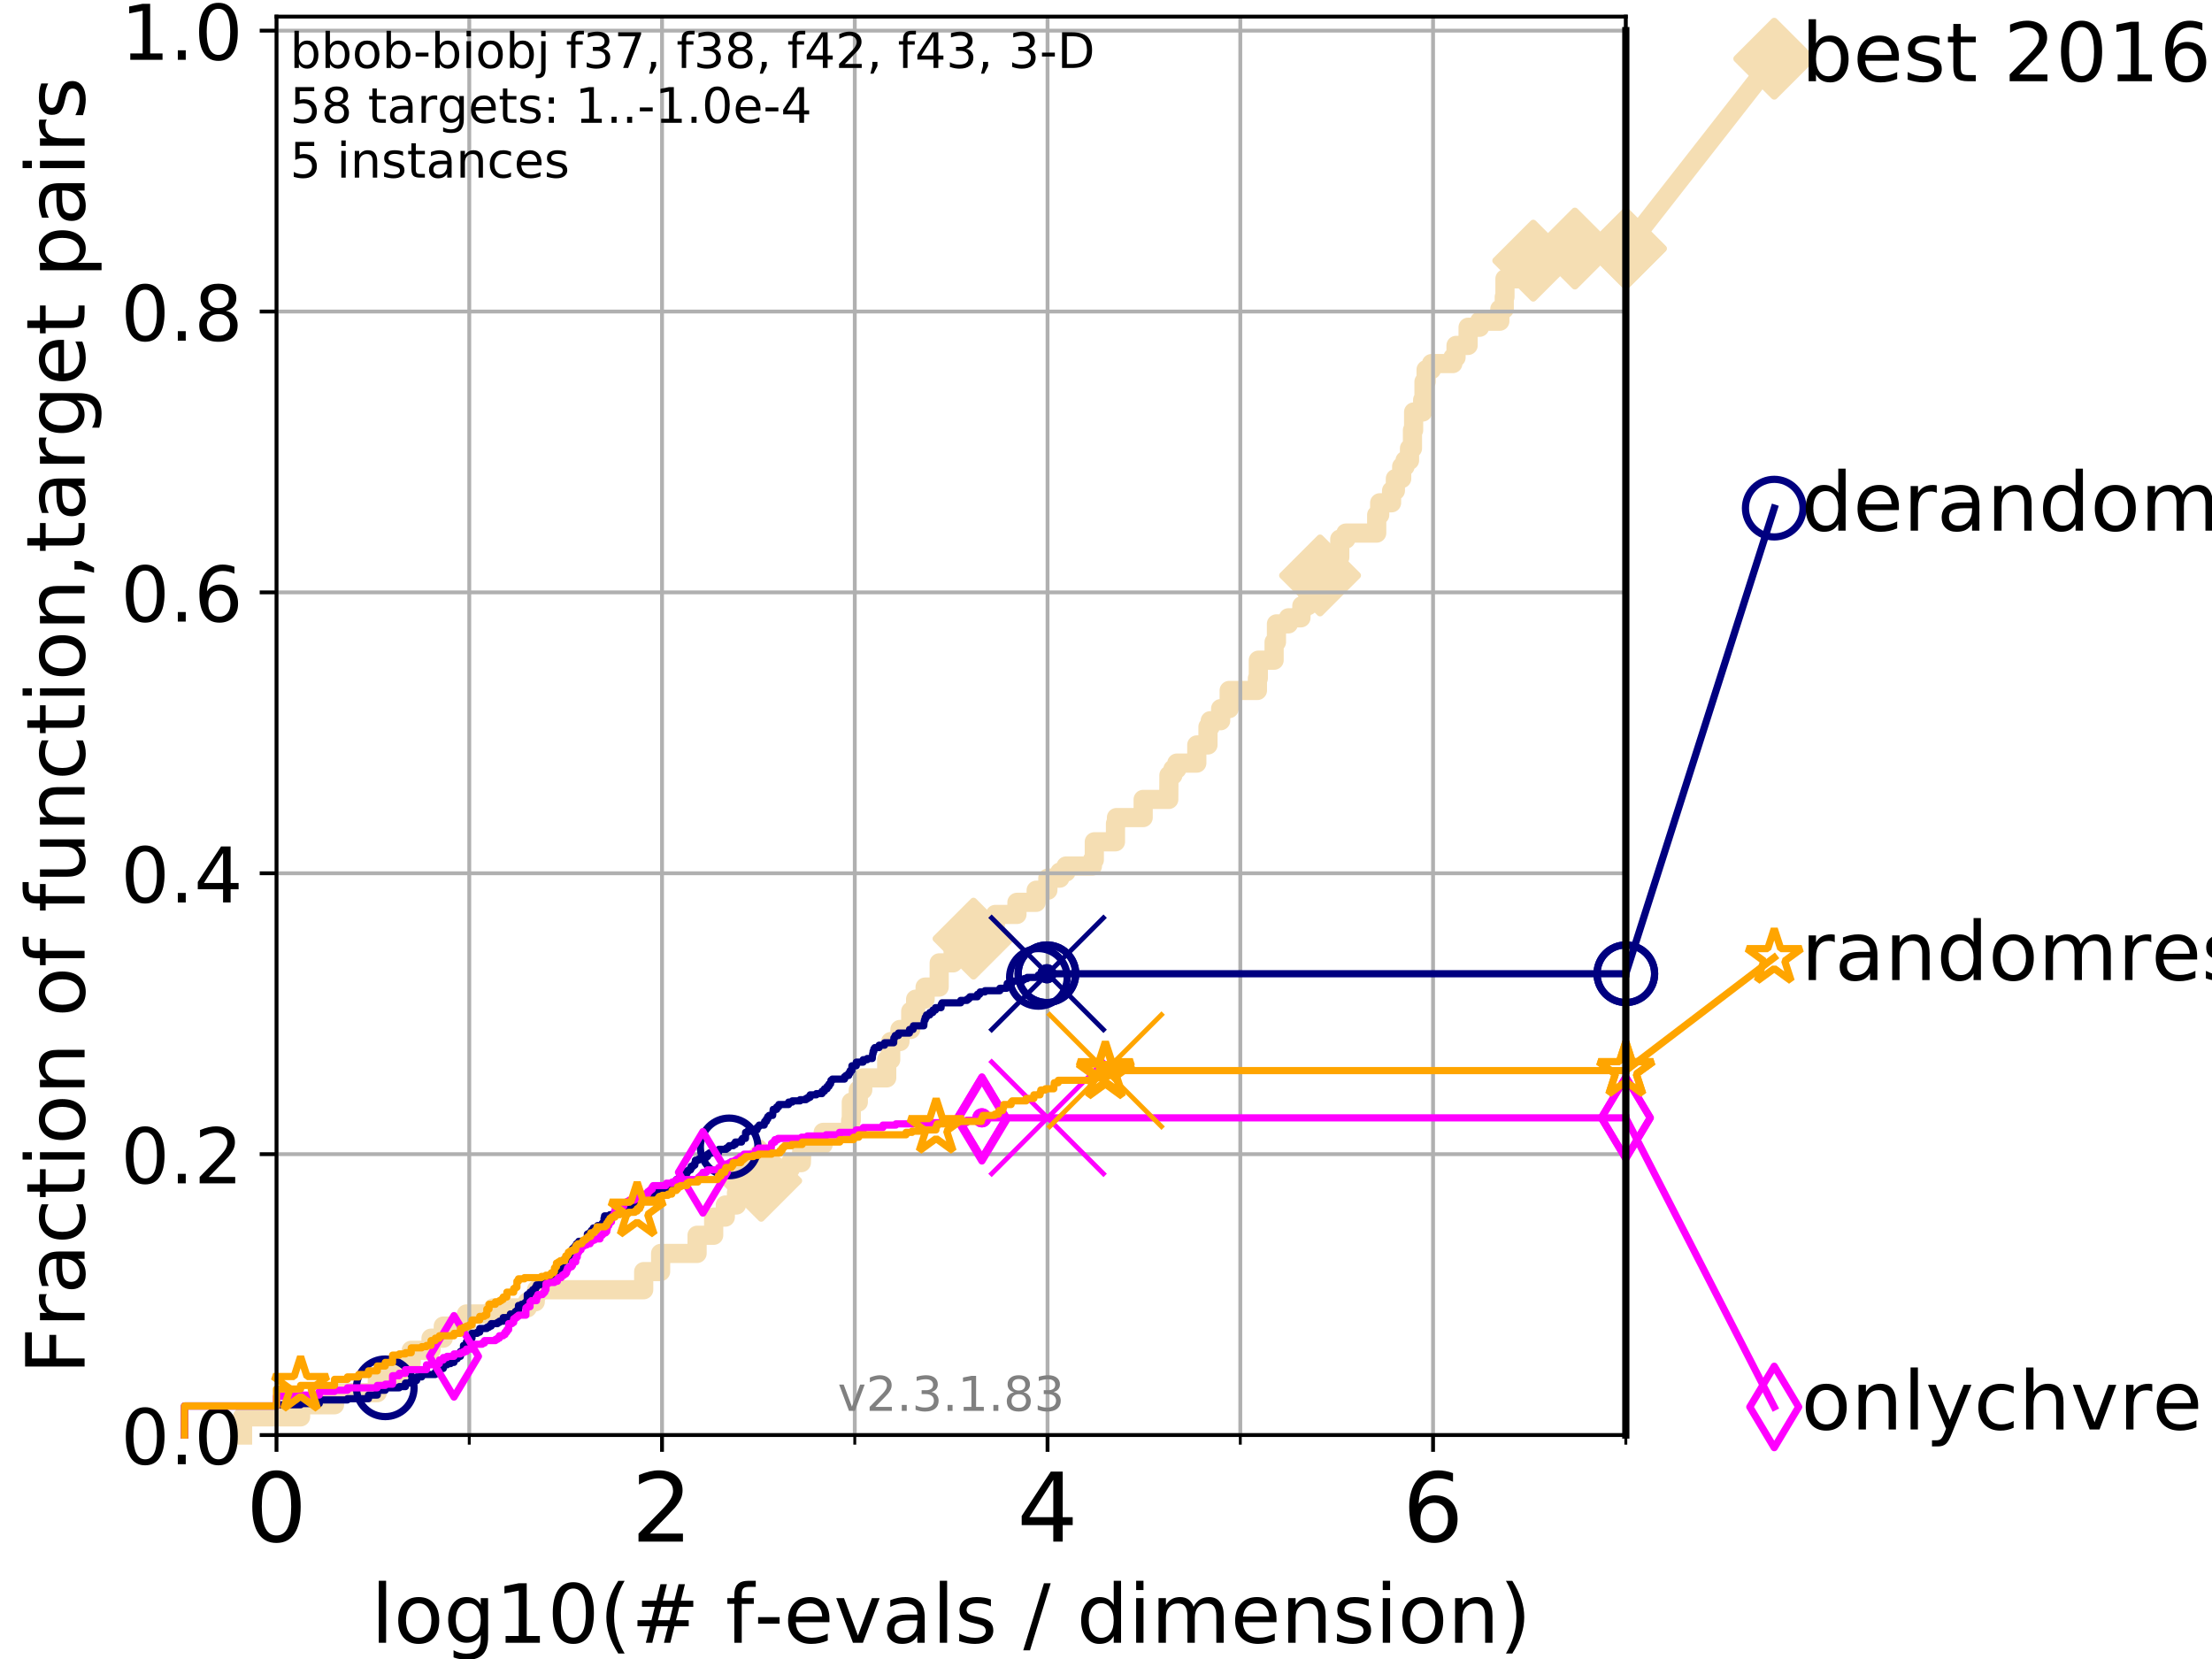 <?xml version="1.0" encoding="utf-8" standalone="no"?>
<!DOCTYPE svg PUBLIC "-//W3C//DTD SVG 1.1//EN"
  "http://www.w3.org/Graphics/SVG/1.1/DTD/svg11.dtd">
<!-- Created with matplotlib (https://matplotlib.org/) -->
<svg height="345.6pt" version="1.1" viewBox="0 0 460.8 345.6" width="460.8pt" xmlns="http://www.w3.org/2000/svg" xmlns:xlink="http://www.w3.org/1999/xlink">
 <defs>
  <style type="text/css">
*{stroke-linecap:butt;stroke-linejoin:round;}
  </style>
 </defs>
 <g id="figure_1">
  <g id="patch_1">
   <path d="M 0 345.6 
L 460.8 345.6 
L 460.8 0 
L 0 0 
z
" style="fill:#ffffff;"/>
  </g>
  <g id="axes_1">
   <g id="patch_2">
    <path d="M 57.6 298.944 
L 338.688 298.944 
L 338.688 3.456 
L 57.6 3.456 
z
" style="fill:#ffffff;"/>
   </g>
   <g id="line2d_1">
    <path d="M 50.529 298.944 
L 50.529 295.161 
L 62.617 295.161 
L 62.617 292.639 
L 69.688 292.639 
L 69.688 290.117 
L 78.596 290.117 
L 78.596 287.595 
L 80.259 287.595 
L 80.259 286.334 
L 83.172 286.334 
L 83.172 283.811 
L 85.667 283.811 
L 85.667 281.289 
L 89.79 281.289 
L 89.79 278.767 
L 92.347 278.767 
L 92.347 276.245 
L 97.164 276.245 
L 97.164 273.723 
L 102.772 273.723 
L 102.772 272.462 
L 109.843 272.462 
L 109.843 271.201 
L 111.506 271.201 
L 111.506 269.94 
L 111.768 269.94 
L 111.768 268.679 
L 134.092 268.679 
L 134.092 264.896 
L 137.618 264.896 
L 137.618 261.113 
L 145.213 261.113 
L 145.213 257.33 
L 148.671 257.33 
L 148.671 253.546 
L 151.097 253.546 
L 151.097 251.024 
L 153.419 251.024 
L 153.419 248.502 
L 158.394 248.502 
L 158.394 245.98 
L 158.573 245.98 
L 158.573 243.458 
L 164.663 243.458 
L 164.663 242.197 
L 166.94 242.197 
L 167.027 239.675 
L 167.082 239.675 
L 167.082 238.414 
L 171.485 238.414 
L 171.485 235.892 
L 177.208 235.892 
L 177.208 233.37 
L 177.342 233.37 
L 177.342 229.587 
L 178.8 229.587 
L 178.8 227.064 
L 179.723 227.064 
L 179.723 224.542 
L 184.718 224.542 
L 184.718 220.759 
L 185.551 220.759 
L 185.551 216.976 
L 187.477 216.976 
L 187.477 214.454 
L 189.722 214.454 
L 189.722 210.671 
L 190.743 210.671 
L 190.743 208.149 
L 192.718 208.149 
L 192.718 205.627 
L 195.644 205.627 
L 195.655 200.583 
L 198.558 200.583 
L 198.558 198.06 
L 202.797 198.06 
L 202.797 195.538 
L 206.209 195.538 
L 206.209 193.016 
L 207.347 193.016 
L 207.347 190.494 
L 211.85 190.494 
L 211.85 187.972 
L 215.854 187.972 
L 215.854 185.45 
L 218.286 185.45 
L 218.286 182.928 
L 220.783 182.928 
L 220.783 181.667 
L 222.077 181.667 
L 222.077 180.406 
L 227.576 180.406 
L 227.576 179.145 
L 227.964 179.145 
L 227.964 175.362 
L 232.373 175.362 
L 232.373 171.578 
L 232.578 171.578 
L 232.578 170.317 
L 238.142 170.317 
L 238.142 166.534 
L 243.474 166.534 
L 243.512 161.49 
L 244.337 161.49 
L 244.337 160.229 
L 245.158 160.229 
L 245.158 158.968 
L 249.313 158.968 
L 249.313 155.185 
L 251.643 155.185 
L 251.643 151.402 
L 252.114 151.402 
L 252.114 150.141 
L 254.283 150.141 
L 254.283 147.619 
L 256.061 147.619 
L 256.061 143.835 
L 261.943 143.835 
L 261.943 141.313 
L 262.13 141.313 
L 262.136 137.53 
L 265.42 137.53 
L 265.42 133.747 
L 265.91 133.747 
L 265.91 129.964 
L 268.401 129.964 
L 268.401 128.703 
L 271.009 128.703 
L 271.009 127.442 
L 271.198 127.442 
L 271.198 126.181 
L 272.479 126.181 
L 272.479 123.659 
L 274.992 123.659 
L 274.992 119.876 
L 278.92 119.876 
L 278.92 116.093 
L 279.1 116.093 
L 279.1 112.309 
L 280.374 112.309 
L 280.374 111.048 
L 286.791 111.048 
L 286.791 107.265 
L 287.415 107.265 
L 287.415 104.743 
L 289.886 104.743 
L 289.893 102.221 
L 290.683 102.221 
L 290.683 99.699 
L 291.997 99.699 
L 291.997 97.177 
L 292.693 97.177 
L 292.693 95.916 
L 293.627 95.916 
L 293.627 93.394 
L 294.242 93.394 
L 294.242 89.611 
L 294.484 89.611 
L 294.484 85.827 
L 296.367 85.827 
L 296.367 83.305 
L 296.645 83.305 
L 296.645 79.522 
L 297.083 79.522 
L 297.083 77 
L 298.203 77 
L 298.203 75.739 
L 302.653 75.739 
L 302.653 74.478 
L 303.321 74.478 
L 303.321 71.956 
L 305.833 71.956 
L 305.833 68.173 
L 308.23 68.173 
L 308.23 66.912 
L 312.439 66.912 
L 312.439 64.39 
L 313.364 64.39 
L 313.364 61.868 
L 313.51 61.868 
L 313.51 58.084 
L 319.402 58.084 
L 319.402 54.301 
L 328.077 54.301 
L 328.077 51.779 
L 338.688 51.779 
L 338.688 51.779 
" style="fill:none;stroke:#f5deb3;stroke-linecap:square;stroke-width:4;"/>
   </g>
   <g id="line2d_2">
    <defs>
     <path d="M 0 7.778 
L 7.778 0 
L 0 -7.778 
L -7.778 0 
z
" id="m0bc1bf259b" style="stroke:#f5deb3;stroke-linejoin:miter;stroke-width:1.5;"/>
    </defs>
    <g>
     <use style="fill:#f5deb3;stroke:#f5deb3;stroke-linejoin:miter;stroke-width:1.5;" x="158.573" xlink:href="#m0bc1bf259b" y="245.98"/>
     <use style="fill:#f5deb3;stroke:#f5deb3;stroke-linejoin:miter;stroke-width:1.5;" x="202.797" xlink:href="#m0bc1bf259b" y="195.538"/>
     <use style="fill:#f5deb3;stroke:#f5deb3;stroke-linejoin:miter;stroke-width:1.5;" x="274.992" xlink:href="#m0bc1bf259b" y="119.876"/>
     <use style="fill:#f5deb3;stroke:#f5deb3;stroke-linejoin:miter;stroke-width:1.5;" x="319.402" xlink:href="#m0bc1bf259b" y="54.301"/>
     <use style="fill:#f5deb3;stroke:#f5deb3;stroke-linejoin:miter;stroke-width:1.5;" x="328.077" xlink:href="#m0bc1bf259b" y="51.779"/>
     <use style="fill:#f5deb3;stroke:#f5deb3;stroke-linejoin:miter;stroke-width:1.5;" x="338.688" xlink:href="#m0bc1bf259b" y="51.779"/>
    </g>
   </g>
   <g id="line2d_3">
    <path style="fill:none;stroke:#f5deb3;stroke-linecap:square;stroke-width:4;"/>
    <g/>
   </g>
   <g id="line2d_4">
    <path d="M 338.688 51.779 
L 369.608 12.233 
" style="fill:none;stroke:#f5deb3;stroke-linecap:square;stroke-width:4;"/>
    <g>
     <use style="fill:#f5deb3;stroke:#f5deb3;stroke-linejoin:miter;stroke-width:1.5;" x="338.688" xlink:href="#m0bc1bf259b" y="51.779"/>
     <use style="fill:#f5deb3;stroke:#f5deb3;stroke-linejoin:miter;stroke-width:1.5;" x="369.608" xlink:href="#m0bc1bf259b" y="12.233"/>
    </g>
   </g>
   <g id="matplotlib.axis_1">
    <g id="xtick_1">
     <g id="line2d_5">
      <path clip-path="url(#p81ff2f0302)" d="M 57.6 298.944 
L 57.6 3.456 
" style="fill:none;stroke:#b0b0b0;stroke-linecap:square;stroke-width:0.8;"/>
     </g>
     <g id="line2d_6">
      <defs>
       <path d="M 0 0 
L 0 3.5 
" id="m8daf8ba0a3" style="stroke:#000000;stroke-width:0.8;"/>
      </defs>
      <g>
       <use style="stroke:#000000;stroke-width:0.8;" x="57.6" xlink:href="#m8daf8ba0a3" y="298.944"/>
      </g>
     </g>
     <g id="text_1">
      <!-- 0 -->
      <defs>
       <path d="M 31.781 66.406 
Q 24.172 66.406 20.328 58.906 
Q 16.5 51.422 16.5 36.375 
Q 16.5 21.391 20.328 13.891 
Q 24.172 6.391 31.781 6.391 
Q 39.453 6.391 43.281 13.891 
Q 47.125 21.391 47.125 36.375 
Q 47.125 51.422 43.281 58.906 
Q 39.453 66.406 31.781 66.406 
z
M 31.781 74.219 
Q 44.047 74.219 50.516 64.516 
Q 56.984 54.828 56.984 36.375 
Q 56.984 17.969 50.516 8.266 
Q 44.047 -1.422 31.781 -1.422 
Q 19.531 -1.422 13.062 8.266 
Q 6.594 17.969 6.594 36.375 
Q 6.594 54.828 13.062 64.516 
Q 19.531 74.219 31.781 74.219 
z
" id="DejaVuSans-48"/>
      </defs>
      <g transform="translate(51.237 321.141)scale(0.2 -0.2)">
       <use xlink:href="#DejaVuSans-48"/>
      </g>
     </g>
    </g>
    <g id="xtick_2">
     <g id="line2d_7">
      <path clip-path="url(#p81ff2f0302)" d="M 137.911 298.944 
L 137.911 3.456 
" style="fill:none;stroke:#b0b0b0;stroke-linecap:square;stroke-width:0.8;"/>
     </g>
     <g id="line2d_8">
      <g>
       <use style="stroke:#000000;stroke-width:0.8;" x="137.911" xlink:href="#m8daf8ba0a3" y="298.944"/>
      </g>
     </g>
     <g id="text_2">
      <!-- 2 -->
      <defs>
       <path d="M 19.188 8.297 
L 53.609 8.297 
L 53.609 0 
L 7.328 0 
L 7.328 8.297 
Q 12.938 14.109 22.625 23.891 
Q 32.328 33.688 34.812 36.531 
Q 39.547 41.844 41.422 45.531 
Q 43.312 49.219 43.312 52.781 
Q 43.312 58.594 39.234 62.25 
Q 35.156 65.922 28.609 65.922 
Q 23.969 65.922 18.812 64.312 
Q 13.672 62.703 7.812 59.422 
L 7.812 69.391 
Q 13.766 71.781 18.938 73 
Q 24.125 74.219 28.422 74.219 
Q 39.75 74.219 46.484 68.547 
Q 53.219 62.891 53.219 53.422 
Q 53.219 48.922 51.531 44.891 
Q 49.859 40.875 45.406 35.406 
Q 44.188 33.984 37.641 27.219 
Q 31.109 20.453 19.188 8.297 
z
" id="DejaVuSans-50"/>
      </defs>
      <g transform="translate(131.548 321.141)scale(0.2 -0.2)">
       <use xlink:href="#DejaVuSans-50"/>
      </g>
     </g>
    </g>
    <g id="xtick_3">
     <g id="line2d_9">
      <path clip-path="url(#p81ff2f0302)" d="M 218.222 298.944 
L 218.222 3.456 
" style="fill:none;stroke:#b0b0b0;stroke-linecap:square;stroke-width:0.8;"/>
     </g>
     <g id="line2d_10">
      <g>
       <use style="stroke:#000000;stroke-width:0.8;" x="218.222" xlink:href="#m8daf8ba0a3" y="298.944"/>
      </g>
     </g>
     <g id="text_3">
      <!-- 4 -->
      <defs>
       <path d="M 37.797 64.312 
L 12.891 25.391 
L 37.797 25.391 
z
M 35.203 72.906 
L 47.609 72.906 
L 47.609 25.391 
L 58.016 25.391 
L 58.016 17.188 
L 47.609 17.188 
L 47.609 0 
L 37.797 0 
L 37.797 17.188 
L 4.891 17.188 
L 4.891 26.703 
z
" id="DejaVuSans-52"/>
      </defs>
      <g transform="translate(211.859 321.141)scale(0.2 -0.2)">
       <use xlink:href="#DejaVuSans-52"/>
      </g>
     </g>
    </g>
    <g id="xtick_4">
     <g id="line2d_11">
      <path clip-path="url(#p81ff2f0302)" d="M 298.533 298.944 
L 298.533 3.456 
" style="fill:none;stroke:#b0b0b0;stroke-linecap:square;stroke-width:0.8;"/>
     </g>
     <g id="line2d_12">
      <g>
       <use style="stroke:#000000;stroke-width:0.8;" x="298.533" xlink:href="#m8daf8ba0a3" y="298.944"/>
      </g>
     </g>
     <g id="text_4">
      <!-- 6 -->
      <defs>
       <path d="M 33.016 40.375 
Q 26.375 40.375 22.484 35.828 
Q 18.609 31.297 18.609 23.391 
Q 18.609 15.531 22.484 10.953 
Q 26.375 6.391 33.016 6.391 
Q 39.656 6.391 43.531 10.953 
Q 47.406 15.531 47.406 23.391 
Q 47.406 31.297 43.531 35.828 
Q 39.656 40.375 33.016 40.375 
z
M 52.594 71.297 
L 52.594 62.312 
Q 48.875 64.062 45.094 64.984 
Q 41.312 65.922 37.594 65.922 
Q 27.828 65.922 22.672 59.328 
Q 17.531 52.734 16.797 39.406 
Q 19.672 43.656 24.016 45.922 
Q 28.375 48.188 33.594 48.188 
Q 44.578 48.188 50.953 41.516 
Q 57.328 34.859 57.328 23.391 
Q 57.328 12.156 50.688 5.359 
Q 44.047 -1.422 33.016 -1.422 
Q 20.359 -1.422 13.672 8.266 
Q 6.984 17.969 6.984 36.375 
Q 6.984 53.656 15.188 63.938 
Q 23.391 74.219 37.203 74.219 
Q 40.922 74.219 44.703 73.484 
Q 48.484 72.75 52.594 71.297 
z
" id="DejaVuSans-54"/>
      </defs>
      <g transform="translate(292.17 321.141)scale(0.2 -0.2)">
       <use xlink:href="#DejaVuSans-54"/>
      </g>
     </g>
    </g>
    <g id="xtick_5">
     <g id="line2d_13">
      <path clip-path="url(#p81ff2f0302)" d="M 97.755 298.944 
L 97.755 3.456 
" style="fill:none;stroke:#b0b0b0;stroke-linecap:square;stroke-width:0.8;"/>
     </g>
     <g id="line2d_14">
      <defs>
       <path d="M 0 0 
L 0 2 
" id="mb82124ad15" style="stroke:#000000;stroke-width:0.6;"/>
      </defs>
      <g>
       <use style="stroke:#000000;stroke-width:0.6;" x="97.755" xlink:href="#mb82124ad15" y="298.944"/>
      </g>
     </g>
    </g>
    <g id="xtick_6">
     <g id="line2d_15">
      <path clip-path="url(#p81ff2f0302)" d="M 178.066 298.944 
L 178.066 3.456 
" style="fill:none;stroke:#b0b0b0;stroke-linecap:square;stroke-width:0.8;"/>
     </g>
     <g id="line2d_16">
      <g>
       <use style="stroke:#000000;stroke-width:0.6;" x="178.066" xlink:href="#mb82124ad15" y="298.944"/>
      </g>
     </g>
    </g>
    <g id="xtick_7">
     <g id="line2d_17">
      <path clip-path="url(#p81ff2f0302)" d="M 258.377 298.944 
L 258.377 3.456 
" style="fill:none;stroke:#b0b0b0;stroke-linecap:square;stroke-width:0.8;"/>
     </g>
     <g id="line2d_18">
      <g>
       <use style="stroke:#000000;stroke-width:0.6;" x="258.377" xlink:href="#mb82124ad15" y="298.944"/>
      </g>
     </g>
    </g>
    <g id="xtick_8">
     <g id="line2d_19">
      <path clip-path="url(#p81ff2f0302)" d="M 338.688 298.944 
L 338.688 3.456 
" style="fill:none;stroke:#b0b0b0;stroke-linecap:square;stroke-width:0.8;"/>
     </g>
     <g id="line2d_20">
      <g>
       <use style="stroke:#000000;stroke-width:0.6;" x="338.688" xlink:href="#mb82124ad15" y="298.944"/>
      </g>
     </g>
    </g>
    <g id="text_5">
     <!-- log10(# f-evals / dimension) -->
     <defs>
      <path d="M 9.422 75.984 
L 18.406 75.984 
L 18.406 0 
L 9.422 0 
z
" id="DejaVuSans-108"/>
      <path d="M 30.609 48.391 
Q 23.391 48.391 19.188 42.75 
Q 14.984 37.109 14.984 27.297 
Q 14.984 17.484 19.156 11.844 
Q 23.344 6.203 30.609 6.203 
Q 37.797 6.203 41.984 11.859 
Q 46.188 17.531 46.188 27.297 
Q 46.188 37.016 41.984 42.703 
Q 37.797 48.391 30.609 48.391 
z
M 30.609 56 
Q 42.328 56 49.016 48.375 
Q 55.719 40.766 55.719 27.297 
Q 55.719 13.875 49.016 6.219 
Q 42.328 -1.422 30.609 -1.422 
Q 18.844 -1.422 12.172 6.219 
Q 5.516 13.875 5.516 27.297 
Q 5.516 40.766 12.172 48.375 
Q 18.844 56 30.609 56 
z
" id="DejaVuSans-111"/>
      <path d="M 45.406 27.984 
Q 45.406 37.75 41.375 43.109 
Q 37.359 48.484 30.078 48.484 
Q 22.859 48.484 18.828 43.109 
Q 14.797 37.75 14.797 27.984 
Q 14.797 18.266 18.828 12.891 
Q 22.859 7.516 30.078 7.516 
Q 37.359 7.516 41.375 12.891 
Q 45.406 18.266 45.406 27.984 
z
M 54.391 6.781 
Q 54.391 -7.172 48.188 -13.984 
Q 42 -20.797 29.203 -20.797 
Q 24.469 -20.797 20.266 -20.094 
Q 16.062 -19.391 12.109 -17.922 
L 12.109 -9.188 
Q 16.062 -11.328 19.922 -12.344 
Q 23.781 -13.375 27.781 -13.375 
Q 36.625 -13.375 41.016 -8.766 
Q 45.406 -4.156 45.406 5.172 
L 45.406 9.625 
Q 42.625 4.781 38.281 2.391 
Q 33.938 0 27.875 0 
Q 17.828 0 11.672 7.656 
Q 5.516 15.328 5.516 27.984 
Q 5.516 40.672 11.672 48.328 
Q 17.828 56 27.875 56 
Q 33.938 56 38.281 53.609 
Q 42.625 51.219 45.406 46.391 
L 45.406 54.688 
L 54.391 54.688 
z
" id="DejaVuSans-103"/>
      <path d="M 12.406 8.297 
L 28.516 8.297 
L 28.516 63.922 
L 10.984 60.406 
L 10.984 69.391 
L 28.422 72.906 
L 38.281 72.906 
L 38.281 8.297 
L 54.391 8.297 
L 54.391 0 
L 12.406 0 
z
" id="DejaVuSans-49"/>
      <path d="M 31 75.875 
Q 24.469 64.656 21.281 53.656 
Q 18.109 42.672 18.109 31.391 
Q 18.109 20.125 21.312 9.062 
Q 24.516 -2 31 -13.188 
L 23.188 -13.188 
Q 15.875 -1.703 12.234 9.375 
Q 8.594 20.453 8.594 31.391 
Q 8.594 42.281 12.203 53.312 
Q 15.828 64.359 23.188 75.875 
z
" id="DejaVuSans-40"/>
      <path d="M 51.125 44 
L 36.922 44 
L 32.812 27.688 
L 47.125 27.688 
z
M 43.797 71.781 
L 38.719 51.516 
L 52.984 51.516 
L 58.109 71.781 
L 65.922 71.781 
L 60.891 51.516 
L 76.125 51.516 
L 76.125 44 
L 58.984 44 
L 54.984 27.688 
L 70.516 27.688 
L 70.516 20.219 
L 53.078 20.219 
L 48 0 
L 40.188 0 
L 45.219 20.219 
L 30.906 20.219 
L 25.875 0 
L 18.016 0 
L 23.094 20.219 
L 7.719 20.219 
L 7.719 27.688 
L 24.906 27.688 
L 29 44 
L 13.281 44 
L 13.281 51.516 
L 30.906 51.516 
L 35.891 71.781 
z
" id="DejaVuSans-35"/>
      <path id="DejaVuSans-32"/>
      <path d="M 37.109 75.984 
L 37.109 68.5 
L 28.516 68.5 
Q 23.688 68.5 21.797 66.547 
Q 19.922 64.594 19.922 59.516 
L 19.922 54.688 
L 34.719 54.688 
L 34.719 47.703 
L 19.922 47.703 
L 19.922 0 
L 10.891 0 
L 10.891 47.703 
L 2.297 47.703 
L 2.297 54.688 
L 10.891 54.688 
L 10.891 58.5 
Q 10.891 67.625 15.141 71.797 
Q 19.391 75.984 28.609 75.984 
z
" id="DejaVuSans-102"/>
      <path d="M 4.891 31.391 
L 31.203 31.391 
L 31.203 23.391 
L 4.891 23.391 
z
" id="DejaVuSans-45"/>
      <path d="M 56.203 29.594 
L 56.203 25.203 
L 14.891 25.203 
Q 15.484 15.922 20.484 11.062 
Q 25.484 6.203 34.422 6.203 
Q 39.594 6.203 44.453 7.469 
Q 49.312 8.734 54.109 11.281 
L 54.109 2.781 
Q 49.266 0.734 44.188 -0.344 
Q 39.109 -1.422 33.891 -1.422 
Q 20.797 -1.422 13.156 6.188 
Q 5.516 13.812 5.516 26.812 
Q 5.516 40.234 12.766 48.109 
Q 20.016 56 32.328 56 
Q 43.359 56 49.781 48.891 
Q 56.203 41.797 56.203 29.594 
z
M 47.219 32.234 
Q 47.125 39.594 43.094 43.984 
Q 39.062 48.391 32.422 48.391 
Q 24.906 48.391 20.391 44.141 
Q 15.875 39.891 15.188 32.172 
z
" id="DejaVuSans-101"/>
      <path d="M 2.984 54.688 
L 12.5 54.688 
L 29.594 8.797 
L 46.688 54.688 
L 56.203 54.688 
L 35.688 0 
L 23.484 0 
z
" id="DejaVuSans-118"/>
      <path d="M 34.281 27.484 
Q 23.391 27.484 19.188 25 
Q 14.984 22.516 14.984 16.5 
Q 14.984 11.719 18.141 8.906 
Q 21.297 6.109 26.703 6.109 
Q 34.188 6.109 38.703 11.406 
Q 43.219 16.703 43.219 25.484 
L 43.219 27.484 
z
M 52.203 31.203 
L 52.203 0 
L 43.219 0 
L 43.219 8.297 
Q 40.141 3.328 35.547 0.953 
Q 30.953 -1.422 24.312 -1.422 
Q 15.922 -1.422 10.953 3.297 
Q 6 8.016 6 15.922 
Q 6 25.141 12.172 29.828 
Q 18.359 34.516 30.609 34.516 
L 43.219 34.516 
L 43.219 35.406 
Q 43.219 41.609 39.141 45 
Q 35.062 48.391 27.688 48.391 
Q 23 48.391 18.547 47.266 
Q 14.109 46.141 10.016 43.891 
L 10.016 52.203 
Q 14.938 54.109 19.578 55.047 
Q 24.219 56 28.609 56 
Q 40.484 56 46.344 49.844 
Q 52.203 43.703 52.203 31.203 
z
" id="DejaVuSans-97"/>
      <path d="M 44.281 53.078 
L 44.281 44.578 
Q 40.484 46.531 36.375 47.5 
Q 32.281 48.484 27.875 48.484 
Q 21.188 48.484 17.844 46.438 
Q 14.5 44.391 14.5 40.281 
Q 14.5 37.156 16.891 35.375 
Q 19.281 33.594 26.516 31.984 
L 29.594 31.297 
Q 39.156 29.25 43.188 25.516 
Q 47.219 21.781 47.219 15.094 
Q 47.219 7.469 41.188 3.016 
Q 35.156 -1.422 24.609 -1.422 
Q 20.219 -1.422 15.453 -0.562 
Q 10.688 0.297 5.422 2 
L 5.422 11.281 
Q 10.406 8.688 15.234 7.391 
Q 20.062 6.109 24.812 6.109 
Q 31.156 6.109 34.562 8.281 
Q 37.984 10.453 37.984 14.406 
Q 37.984 18.062 35.516 20.016 
Q 33.062 21.969 24.703 23.781 
L 21.578 24.516 
Q 13.234 26.266 9.516 29.906 
Q 5.812 33.547 5.812 39.891 
Q 5.812 47.609 11.281 51.797 
Q 16.75 56 26.812 56 
Q 31.781 56 36.172 55.266 
Q 40.578 54.547 44.281 53.078 
z
" id="DejaVuSans-115"/>
      <path d="M 25.391 72.906 
L 33.688 72.906 
L 8.297 -9.281 
L 0 -9.281 
z
" id="DejaVuSans-47"/>
      <path d="M 45.406 46.391 
L 45.406 75.984 
L 54.391 75.984 
L 54.391 0 
L 45.406 0 
L 45.406 8.203 
Q 42.578 3.328 38.25 0.953 
Q 33.938 -1.422 27.875 -1.422 
Q 17.969 -1.422 11.734 6.484 
Q 5.516 14.406 5.516 27.297 
Q 5.516 40.188 11.734 48.094 
Q 17.969 56 27.875 56 
Q 33.938 56 38.25 53.625 
Q 42.578 51.266 45.406 46.391 
z
M 14.797 27.297 
Q 14.797 17.391 18.875 11.75 
Q 22.953 6.109 30.078 6.109 
Q 37.203 6.109 41.297 11.75 
Q 45.406 17.391 45.406 27.297 
Q 45.406 37.203 41.297 42.844 
Q 37.203 48.484 30.078 48.484 
Q 22.953 48.484 18.875 42.844 
Q 14.797 37.203 14.797 27.297 
z
" id="DejaVuSans-100"/>
      <path d="M 9.422 54.688 
L 18.406 54.688 
L 18.406 0 
L 9.422 0 
z
M 9.422 75.984 
L 18.406 75.984 
L 18.406 64.594 
L 9.422 64.594 
z
" id="DejaVuSans-105"/>
      <path d="M 52 44.188 
Q 55.375 50.25 60.062 53.125 
Q 64.75 56 71.094 56 
Q 79.641 56 84.281 50.016 
Q 88.922 44.047 88.922 33.016 
L 88.922 0 
L 79.891 0 
L 79.891 32.719 
Q 79.891 40.578 77.094 44.375 
Q 74.312 48.188 68.609 48.188 
Q 61.625 48.188 57.562 43.547 
Q 53.516 38.922 53.516 30.906 
L 53.516 0 
L 44.484 0 
L 44.484 32.719 
Q 44.484 40.625 41.703 44.406 
Q 38.922 48.188 33.109 48.188 
Q 26.219 48.188 22.156 43.531 
Q 18.109 38.875 18.109 30.906 
L 18.109 0 
L 9.078 0 
L 9.078 54.688 
L 18.109 54.688 
L 18.109 46.188 
Q 21.188 51.219 25.484 53.609 
Q 29.781 56 35.688 56 
Q 41.656 56 45.828 52.969 
Q 50 49.953 52 44.188 
z
" id="DejaVuSans-109"/>
      <path d="M 54.891 33.016 
L 54.891 0 
L 45.906 0 
L 45.906 32.719 
Q 45.906 40.484 42.875 44.328 
Q 39.844 48.188 33.797 48.188 
Q 26.516 48.188 22.312 43.547 
Q 18.109 38.922 18.109 30.906 
L 18.109 0 
L 9.078 0 
L 9.078 54.688 
L 18.109 54.688 
L 18.109 46.188 
Q 21.344 51.125 25.703 53.562 
Q 30.078 56 35.797 56 
Q 45.219 56 50.047 50.172 
Q 54.891 44.344 54.891 33.016 
z
" id="DejaVuSans-110"/>
      <path d="M 8.016 75.875 
L 15.828 75.875 
Q 23.141 64.359 26.781 53.312 
Q 30.422 42.281 30.422 31.391 
Q 30.422 20.453 26.781 9.375 
Q 23.141 -1.703 15.828 -13.188 
L 8.016 -13.188 
Q 14.5 -2 17.703 9.062 
Q 20.906 20.125 20.906 31.391 
Q 20.906 42.672 17.703 53.656 
Q 14.5 64.656 8.016 75.875 
z
" id="DejaVuSans-41"/>
     </defs>
     <g transform="translate(77.303 342.218)scale(0.17 -0.17)">
      <use xlink:href="#DejaVuSans-108"/>
      <use x="27.783" xlink:href="#DejaVuSans-111"/>
      <use x="88.965" xlink:href="#DejaVuSans-103"/>
      <use x="152.441" xlink:href="#DejaVuSans-49"/>
      <use x="216.064" xlink:href="#DejaVuSans-48"/>
      <use x="279.688" xlink:href="#DejaVuSans-40"/>
      <use x="318.701" xlink:href="#DejaVuSans-35"/>
      <use x="402.49" xlink:href="#DejaVuSans-32"/>
      <use x="434.277" xlink:href="#DejaVuSans-102"/>
      <use x="469.404" xlink:href="#DejaVuSans-45"/>
      <use x="505.488" xlink:href="#DejaVuSans-101"/>
      <use x="567.012" xlink:href="#DejaVuSans-118"/>
      <use x="626.191" xlink:href="#DejaVuSans-97"/>
      <use x="687.471" xlink:href="#DejaVuSans-108"/>
      <use x="715.254" xlink:href="#DejaVuSans-115"/>
      <use x="767.354" xlink:href="#DejaVuSans-32"/>
      <use x="799.141" xlink:href="#DejaVuSans-47"/>
      <use x="832.832" xlink:href="#DejaVuSans-32"/>
      <use x="864.619" xlink:href="#DejaVuSans-100"/>
      <use x="928.096" xlink:href="#DejaVuSans-105"/>
      <use x="955.879" xlink:href="#DejaVuSans-109"/>
      <use x="1053.291" xlink:href="#DejaVuSans-101"/>
      <use x="1114.814" xlink:href="#DejaVuSans-110"/>
      <use x="1178.193" xlink:href="#DejaVuSans-115"/>
      <use x="1230.293" xlink:href="#DejaVuSans-105"/>
      <use x="1258.076" xlink:href="#DejaVuSans-111"/>
      <use x="1319.258" xlink:href="#DejaVuSans-110"/>
      <use x="1382.637" xlink:href="#DejaVuSans-41"/>
     </g>
    </g>
   </g>
   <g id="matplotlib.axis_2">
    <g id="ytick_1">
     <g id="line2d_21">
      <path clip-path="url(#p81ff2f0302)" d="M 57.6 298.944 
L 338.688 298.944 
" style="fill:none;stroke:#b0b0b0;stroke-linecap:square;stroke-width:0.8;"/>
     </g>
     <g id="line2d_22">
      <defs>
       <path d="M 0 0 
L -3.5 0 
" id="m6364e7ce44" style="stroke:#000000;stroke-width:0.8;"/>
      </defs>
      <g>
       <use style="stroke:#000000;stroke-width:0.8;" x="57.6" xlink:href="#m6364e7ce44" y="298.944"/>
      </g>
     </g>
     <g id="text_6">
      <!-- 0.0 -->
      <defs>
       <path d="M 10.688 12.406 
L 21 12.406 
L 21 0 
L 10.688 0 
z
" id="DejaVuSans-46"/>
      </defs>
      <g transform="translate(25.155 305.023)scale(0.16 -0.16)">
       <use xlink:href="#DejaVuSans-48"/>
       <use x="63.623" xlink:href="#DejaVuSans-46"/>
       <use x="95.41" xlink:href="#DejaVuSans-48"/>
      </g>
     </g>
    </g>
    <g id="ytick_2">
     <g id="line2d_23">
      <path clip-path="url(#p81ff2f0302)" d="M 57.6 240.432 
L 338.688 240.432 
" style="fill:none;stroke:#b0b0b0;stroke-linecap:square;stroke-width:0.8;"/>
     </g>
     <g id="line2d_24">
      <g>
       <use style="stroke:#000000;stroke-width:0.8;" x="57.6" xlink:href="#m6364e7ce44" y="240.432"/>
      </g>
     </g>
     <g id="text_7">
      <!-- 0.2 -->
      <g transform="translate(25.155 246.51)scale(0.16 -0.16)">
       <use xlink:href="#DejaVuSans-48"/>
       <use x="63.623" xlink:href="#DejaVuSans-46"/>
       <use x="95.41" xlink:href="#DejaVuSans-50"/>
      </g>
     </g>
    </g>
    <g id="ytick_3">
     <g id="line2d_25">
      <path clip-path="url(#p81ff2f0302)" d="M 57.6 181.919 
L 338.688 181.919 
" style="fill:none;stroke:#b0b0b0;stroke-linecap:square;stroke-width:0.8;"/>
     </g>
     <g id="line2d_26">
      <g>
       <use style="stroke:#000000;stroke-width:0.8;" x="57.6" xlink:href="#m6364e7ce44" y="181.919"/>
      </g>
     </g>
     <g id="text_8">
      <!-- 0.4 -->
      <g transform="translate(25.155 187.998)scale(0.16 -0.16)">
       <use xlink:href="#DejaVuSans-48"/>
       <use x="63.623" xlink:href="#DejaVuSans-46"/>
       <use x="95.41" xlink:href="#DejaVuSans-52"/>
      </g>
     </g>
    </g>
    <g id="ytick_4">
     <g id="line2d_27">
      <path clip-path="url(#p81ff2f0302)" d="M 57.6 123.407 
L 338.688 123.407 
" style="fill:none;stroke:#b0b0b0;stroke-linecap:square;stroke-width:0.8;"/>
     </g>
     <g id="line2d_28">
      <g>
       <use style="stroke:#000000;stroke-width:0.8;" x="57.6" xlink:href="#m6364e7ce44" y="123.407"/>
      </g>
     </g>
     <g id="text_9">
      <!-- 0.6 -->
      <g transform="translate(25.155 129.485)scale(0.16 -0.16)">
       <use xlink:href="#DejaVuSans-48"/>
       <use x="63.623" xlink:href="#DejaVuSans-46"/>
       <use x="95.41" xlink:href="#DejaVuSans-54"/>
      </g>
     </g>
    </g>
    <g id="ytick_5">
     <g id="line2d_29">
      <path clip-path="url(#p81ff2f0302)" d="M 57.6 64.894 
L 338.688 64.894 
" style="fill:none;stroke:#b0b0b0;stroke-linecap:square;stroke-width:0.8;"/>
     </g>
     <g id="line2d_30">
      <g>
       <use style="stroke:#000000;stroke-width:0.8;" x="57.6" xlink:href="#m6364e7ce44" y="64.894"/>
      </g>
     </g>
     <g id="text_10">
      <!-- 0.8 -->
      <defs>
       <path d="M 31.781 34.625 
Q 24.75 34.625 20.719 30.859 
Q 16.703 27.094 16.703 20.516 
Q 16.703 13.922 20.719 10.156 
Q 24.75 6.391 31.781 6.391 
Q 38.812 6.391 42.859 10.172 
Q 46.922 13.969 46.922 20.516 
Q 46.922 27.094 42.891 30.859 
Q 38.875 34.625 31.781 34.625 
z
M 21.922 38.812 
Q 15.578 40.375 12.031 44.719 
Q 8.5 49.078 8.5 55.328 
Q 8.5 64.062 14.719 69.141 
Q 20.953 74.219 31.781 74.219 
Q 42.672 74.219 48.875 69.141 
Q 55.078 64.062 55.078 55.328 
Q 55.078 49.078 51.531 44.719 
Q 48 40.375 41.703 38.812 
Q 48.828 37.156 52.797 32.312 
Q 56.781 27.484 56.781 20.516 
Q 56.781 9.906 50.312 4.234 
Q 43.844 -1.422 31.781 -1.422 
Q 19.734 -1.422 13.25 4.234 
Q 6.781 9.906 6.781 20.516 
Q 6.781 27.484 10.781 32.312 
Q 14.797 37.156 21.922 38.812 
z
M 18.312 54.391 
Q 18.312 48.734 21.844 45.562 
Q 25.391 42.391 31.781 42.391 
Q 38.141 42.391 41.719 45.562 
Q 45.312 48.734 45.312 54.391 
Q 45.312 60.062 41.719 63.234 
Q 38.141 66.406 31.781 66.406 
Q 25.391 66.406 21.844 63.234 
Q 18.312 60.062 18.312 54.391 
z
" id="DejaVuSans-56"/>
      </defs>
      <g transform="translate(25.155 70.973)scale(0.16 -0.16)">
       <use xlink:href="#DejaVuSans-48"/>
       <use x="63.623" xlink:href="#DejaVuSans-46"/>
       <use x="95.41" xlink:href="#DejaVuSans-56"/>
      </g>
     </g>
    </g>
    <g id="ytick_6">
     <g id="line2d_31">
      <path clip-path="url(#p81ff2f0302)" d="M 57.6 6.382 
L 338.688 6.382 
" style="fill:none;stroke:#b0b0b0;stroke-linecap:square;stroke-width:0.8;"/>
     </g>
     <g id="line2d_32">
      <g>
       <use style="stroke:#000000;stroke-width:0.8;" x="57.6" xlink:href="#m6364e7ce44" y="6.382"/>
      </g>
     </g>
     <g id="text_11">
      <!-- 1.0 -->
      <g transform="translate(25.155 12.46)scale(0.16 -0.16)">
       <use xlink:href="#DejaVuSans-49"/>
       <use x="63.623" xlink:href="#DejaVuSans-46"/>
       <use x="95.41" xlink:href="#DejaVuSans-48"/>
      </g>
     </g>
    </g>
    <g id="text_12">
     <!-- Fraction of function,target pairs -->
     <defs>
      <path d="M 9.812 72.906 
L 51.703 72.906 
L 51.703 64.594 
L 19.672 64.594 
L 19.672 43.109 
L 48.578 43.109 
L 48.578 34.812 
L 19.672 34.812 
L 19.672 0 
L 9.812 0 
z
" id="DejaVuSans-70"/>
      <path d="M 41.109 46.297 
Q 39.594 47.172 37.812 47.578 
Q 36.031 48 33.891 48 
Q 26.266 48 22.188 43.047 
Q 18.109 38.094 18.109 28.812 
L 18.109 0 
L 9.078 0 
L 9.078 54.688 
L 18.109 54.688 
L 18.109 46.188 
Q 20.953 51.172 25.484 53.578 
Q 30.031 56 36.531 56 
Q 37.453 56 38.578 55.875 
Q 39.703 55.766 41.062 55.516 
z
" id="DejaVuSans-114"/>
      <path d="M 48.781 52.594 
L 48.781 44.188 
Q 44.969 46.297 41.141 47.344 
Q 37.312 48.391 33.406 48.391 
Q 24.656 48.391 19.812 42.844 
Q 14.984 37.312 14.984 27.297 
Q 14.984 17.281 19.812 11.734 
Q 24.656 6.203 33.406 6.203 
Q 37.312 6.203 41.141 7.25 
Q 44.969 8.297 48.781 10.406 
L 48.781 2.094 
Q 45.016 0.344 40.984 -0.531 
Q 36.969 -1.422 32.422 -1.422 
Q 20.062 -1.422 12.781 6.344 
Q 5.516 14.109 5.516 27.297 
Q 5.516 40.672 12.859 48.328 
Q 20.219 56 33.016 56 
Q 37.156 56 41.109 55.141 
Q 45.062 54.297 48.781 52.594 
z
" id="DejaVuSans-99"/>
      <path d="M 18.312 70.219 
L 18.312 54.688 
L 36.812 54.688 
L 36.812 47.703 
L 18.312 47.703 
L 18.312 18.016 
Q 18.312 11.328 20.141 9.422 
Q 21.969 7.516 27.594 7.516 
L 36.812 7.516 
L 36.812 0 
L 27.594 0 
Q 17.188 0 13.234 3.875 
Q 9.281 7.766 9.281 18.016 
L 9.281 47.703 
L 2.688 47.703 
L 2.688 54.688 
L 9.281 54.688 
L 9.281 70.219 
z
" id="DejaVuSans-116"/>
      <path d="M 8.5 21.578 
L 8.5 54.688 
L 17.484 54.688 
L 17.484 21.922 
Q 17.484 14.156 20.5 10.266 
Q 23.531 6.391 29.594 6.391 
Q 36.859 6.391 41.078 11.031 
Q 45.312 15.672 45.312 23.688 
L 45.312 54.688 
L 54.297 54.688 
L 54.297 0 
L 45.312 0 
L 45.312 8.406 
Q 42.047 3.422 37.719 1 
Q 33.406 -1.422 27.688 -1.422 
Q 18.266 -1.422 13.375 4.438 
Q 8.5 10.297 8.5 21.578 
z
M 31.109 56 
z
" id="DejaVuSans-117"/>
      <path d="M 11.719 12.406 
L 22.016 12.406 
L 22.016 4 
L 14.016 -11.625 
L 7.719 -11.625 
L 11.719 4 
z
" id="DejaVuSans-44"/>
      <path d="M 18.109 8.203 
L 18.109 -20.797 
L 9.078 -20.797 
L 9.078 54.688 
L 18.109 54.688 
L 18.109 46.391 
Q 20.953 51.266 25.266 53.625 
Q 29.594 56 35.594 56 
Q 45.562 56 51.781 48.094 
Q 58.016 40.188 58.016 27.297 
Q 58.016 14.406 51.781 6.484 
Q 45.562 -1.422 35.594 -1.422 
Q 29.594 -1.422 25.266 0.953 
Q 20.953 3.328 18.109 8.203 
z
M 48.688 27.297 
Q 48.688 37.203 44.609 42.844 
Q 40.531 48.484 33.406 48.484 
Q 26.266 48.484 22.188 42.844 
Q 18.109 37.203 18.109 27.297 
Q 18.109 17.391 22.188 11.75 
Q 26.266 6.109 33.406 6.109 
Q 40.531 6.109 44.609 11.75 
Q 48.688 17.391 48.688 27.297 
z
" id="DejaVuSans-112"/>
     </defs>
     <g transform="translate(17.62 286.339)rotate(-90)scale(0.17 -0.17)">
      <use xlink:href="#DejaVuSans-70"/>
      <use x="57.41" xlink:href="#DejaVuSans-114"/>
      <use x="98.523" xlink:href="#DejaVuSans-97"/>
      <use x="159.803" xlink:href="#DejaVuSans-99"/>
      <use x="214.783" xlink:href="#DejaVuSans-116"/>
      <use x="253.992" xlink:href="#DejaVuSans-105"/>
      <use x="281.775" xlink:href="#DejaVuSans-111"/>
      <use x="342.957" xlink:href="#DejaVuSans-110"/>
      <use x="406.336" xlink:href="#DejaVuSans-32"/>
      <use x="438.123" xlink:href="#DejaVuSans-111"/>
      <use x="499.305" xlink:href="#DejaVuSans-102"/>
      <use x="534.51" xlink:href="#DejaVuSans-32"/>
      <use x="566.297" xlink:href="#DejaVuSans-102"/>
      <use x="601.502" xlink:href="#DejaVuSans-117"/>
      <use x="664.881" xlink:href="#DejaVuSans-110"/>
      <use x="728.26" xlink:href="#DejaVuSans-99"/>
      <use x="783.24" xlink:href="#DejaVuSans-116"/>
      <use x="822.449" xlink:href="#DejaVuSans-105"/>
      <use x="850.232" xlink:href="#DejaVuSans-111"/>
      <use x="911.414" xlink:href="#DejaVuSans-110"/>
      <use x="974.793" xlink:href="#DejaVuSans-44"/>
      <use x="1006.58" xlink:href="#DejaVuSans-116"/>
      <use x="1045.789" xlink:href="#DejaVuSans-97"/>
      <use x="1107.068" xlink:href="#DejaVuSans-114"/>
      <use x="1148.166" xlink:href="#DejaVuSans-103"/>
      <use x="1211.643" xlink:href="#DejaVuSans-101"/>
      <use x="1273.166" xlink:href="#DejaVuSans-116"/>
      <use x="1312.375" xlink:href="#DejaVuSans-32"/>
      <use x="1344.162" xlink:href="#DejaVuSans-112"/>
      <use x="1407.639" xlink:href="#DejaVuSans-97"/>
      <use x="1468.918" xlink:href="#DejaVuSans-105"/>
      <use x="1496.701" xlink:href="#DejaVuSans-114"/>
      <use x="1537.814" xlink:href="#DejaVuSans-115"/>
     </g>
    </g>
   </g>
   <g id="line2d_33">
    <defs>
     <path d="M 0 1.5 
C 0.398 1.5 0.779 1.342 1.061 1.061 
C 1.342 0.779 1.5 0.398 1.5 0 
C 1.5 -0.398 1.342 -0.779 1.061 -1.061 
C 0.779 -1.342 0.398 -1.5 0 -1.5 
C -0.398 -1.5 -0.779 -1.342 -1.061 -1.061 
C -1.342 -0.779 -1.5 -0.398 -1.5 0 
C -1.5 0.398 -1.342 0.779 -1.061 1.061 
C -0.779 1.342 -0.398 1.5 0 1.5 
z
" id="m83ba5d9c3b" style="stroke:#f5deb3;"/>
    </defs>
    <g>
     <use style="fill:#f5deb3;stroke:#f5deb3;" x="328.077" xlink:href="#m83ba5d9c3b" y="51.779"/>
     <use style="fill:#f5deb3;stroke:#f5deb3;" x="328.077" xlink:href="#m83ba5d9c3b" y="51.779"/>
    </g>
   </g>
   <g id="line2d_34">
    <defs>
     <path d="M 0 1.5 
C 0.398 1.5 0.779 1.342 1.061 1.061 
C 1.342 0.779 1.5 0.398 1.5 0 
C 1.5 -0.398 1.342 -0.779 1.061 -1.061 
C 0.779 -1.342 0.398 -1.5 0 -1.5 
C -0.398 -1.5 -0.779 -1.342 -1.061 -1.061 
C -1.342 -0.779 -1.5 -0.398 -1.5 0 
C -1.5 0.398 -1.342 0.779 -1.061 1.061 
C -0.779 1.342 -0.398 1.5 0 1.5 
z
" id="mef4daef2a3" style="stroke:#000080;"/>
    </defs>
    <g>
     <use style="fill:#000080;stroke:#000080;" x="218.096" xlink:href="#mef4daef2a3" y="202.852"/>
     <use style="fill:#000080;stroke:#000080;" x="218.096" xlink:href="#mef4daef2a3" y="202.852"/>
    </g>
   </g>
   <g id="line2d_35">
    <path d="M 38.441 298.944 
L 38.441 292.891 
L 57.6 292.891 
L 57.6 292.639 
L 62.617 292.639 
L 62.617 292.387 
L 66.508 292.387 
L 66.508 291.63 
L 72.376 291.63 
L 72.376 291.378 
L 76.759 291.378 
L 76.759 290.621 
L 78.596 290.621 
L 78.596 289.612 
L 80.259 289.612 
L 80.259 289.108 
L 83.172 289.108 
L 83.172 288.856 
L 84.464 288.856 
L 84.464 288.099 
L 85.667 288.099 
L 85.667 287.595 
L 86.793 287.595 
L 86.793 286.838 
L 87.85 286.838 
L 87.85 286.334 
L 90.684 286.334 
L 90.684 285.829 
L 91.535 285.829 
L 91.535 285.073 
L 92.347 285.073 
L 92.347 284.316 
L 93.122 284.316 
L 93.122 284.064 
L 93.864 284.064 
L 93.864 283.811 
L 94.576 283.811 
L 94.576 283.055 
L 95.26 283.055 
L 95.26 282.55 
L 95.918 282.55 
L 95.918 281.542 
L 96.552 281.542 
L 96.552 280.281 
L 97.164 280.281 
L 97.164 279.524 
L 97.755 279.524 
L 97.755 278.767 
L 98.327 278.767 
L 98.327 277.758 
L 99.418 277.758 
L 99.418 277.506 
L 99.938 277.506 
L 99.938 276.75 
L 101.413 276.75 
L 101.413 276.497 
L 101.878 276.497 
L 101.878 276.245 
L 102.331 276.245 
L 102.331 275.741 
L 103.623 275.741 
L 103.623 275.489 
L 104.034 275.489 
L 104.034 275.236 
L 104.826 275.236 
L 104.826 274.48 
L 106.312 274.48 
L 106.312 273.723 
L 107.348 273.723 
L 107.348 273.219 
L 107.68 273.219 
L 107.68 272.966 
L 108.006 272.966 
L 108.006 271.958 
L 108.64 271.958 
L 108.64 271.705 
L 109.252 271.705 
L 109.252 271.453 
L 109.55 271.453 
L 109.55 271.201 
L 109.843 271.201 
L 109.843 269.688 
L 110.415 269.688 
L 110.415 269.183 
L 110.969 269.183 
L 110.969 268.679 
L 111.506 268.679 
L 111.506 268.175 
L 111.768 268.175 
L 111.768 267.67 
L 112.532 267.67 
L 112.532 267.418 
L 113.735 267.418 
L 113.735 267.166 
L 114.194 267.166 
L 114.194 266.913 
L 114.419 266.913 
L 114.419 266.409 
L 114.641 266.409 
L 114.641 266.157 
L 114.86 266.157 
L 114.86 265.905 
L 115.502 265.905 
L 115.502 265.148 
L 115.711 265.148 
L 115.711 264.896 
L 116.523 264.896 
L 116.523 264.139 
L 116.914 264.139 
L 116.914 263.635 
L 117.107 263.635 
L 117.107 263.383 
L 117.298 263.383 
L 117.298 262.626 
L 117.486 262.626 
L 117.486 262.374 
L 118.4 262.374 
L 118.4 261.365 
L 119.267 261.365 
L 119.267 260.104 
L 119.603 260.104 
L 119.603 259.852 
L 119.768 259.852 
L 119.768 259.599 
L 120.094 259.599 
L 120.094 259.095 
L 120.572 259.095 
L 120.572 258.591 
L 121.931 258.591 
L 121.931 258.338 
L 122.22 258.338 
L 122.22 258.086 
L 122.362 258.086 
L 122.362 257.077 
L 122.782 257.077 
L 122.782 256.825 
L 123.193 256.825 
L 123.193 256.321 
L 123.594 256.321 
L 123.594 255.816 
L 124.369 255.816 
L 124.369 255.564 
L 124.495 255.564 
L 124.495 255.312 
L 125.471 255.312 
L 125.471 254.807 
L 125.823 254.807 
L 125.823 253.799 
L 125.939 253.799 
L 125.939 253.294 
L 127.057 253.294 
L 127.057 253.042 
L 127.799 253.042 
L 127.799 252.79 
L 128.411 252.79 
L 128.411 252.538 
L 129.195 252.538 
L 129.195 252.285 
L 129.386 252.285 
L 129.386 252.033 
L 130.398 252.033 
L 130.398 251.781 
L 130.927 251.781 
L 130.927 251.277 
L 131.607 251.277 
L 131.607 250.772 
L 132.343 250.772 
L 132.343 250.52 
L 133.578 250.52 
L 133.578 250.268 
L 134.591 250.268 
L 134.591 249.259 
L 134.801 249.259 
L 134.801 249.007 
L 135.008 249.007 
L 135.008 248.754 
L 136.33 248.754 
L 136.33 248.25 
L 136.583 248.25 
L 136.583 247.998 
L 136.77 247.998 
L 136.77 247.746 
L 139.52 247.746 
L 139.573 246.737 
L 139.939 246.737 
L 139.939 246.485 
L 140.298 246.485 
L 140.298 246.232 
L 140.699 246.232 
L 140.699 245.98 
L 140.896 245.98 
L 140.896 245.728 
L 141.283 245.728 
L 141.283 245.476 
L 142.307 245.476 
L 142.307 245.223 
L 142.753 245.223 
L 142.797 244.467 
L 143.101 244.467 
L 143.101 243.962 
L 143.443 243.962 
L 143.443 243.71 
L 143.862 243.71 
L 143.862 243.458 
L 143.985 243.458 
L 143.985 242.954 
L 144.431 242.954 
L 144.431 242.701 
L 144.748 242.701 
L 144.748 242.197 
L 144.865 242.197 
L 144.865 241.693 
L 145.516 241.693 
L 145.516 241.44 
L 146.889 241.44 
L 146.924 240.936 
L 147.402 240.936 
L 147.402 240.432 
L 147.77 240.432 
L 147.77 240.179 
L 149.676 240.179 
L 149.765 239.423 
L 151.287 239.423 
L 151.287 239.17 
L 151.661 239.17 
L 151.661 238.918 
L 151.897 238.918 
L 151.897 238.666 
L 152.762 238.666 
L 152.762 238.414 
L 153.178 238.414 
L 153.178 237.909 
L 154.485 237.909 
L 154.485 237.405 
L 154.663 237.405 
L 154.663 237.153 
L 155.297 237.153 
L 155.318 235.892 
L 155.721 235.892 
L 155.721 235.64 
L 156.398 235.64 
L 156.398 235.387 
L 157.698 235.387 
L 157.698 234.883 
L 157.958 234.883 
L 157.958 234.631 
L 158.159 234.631 
L 158.159 234.379 
L 159.201 234.379 
L 159.287 233.622 
L 159.658 233.622 
L 159.658 233.117 
L 159.94 233.117 
L 159.94 232.613 
L 160.217 232.613 
L 160.217 232.361 
L 160.961 232.361 
L 161.07 231.1 
L 161.794 231.1 
L 161.794 230.595 
L 162.203 230.595 
L 162.246 230.091 
L 164.282 230.091 
L 164.282 229.587 
L 165.047 229.587 
L 165.047 229.334 
L 166.673 229.334 
L 166.673 229.082 
L 167.903 229.082 
L 167.903 228.83 
L 168.324 228.83 
L 168.324 228.578 
L 168.776 228.578 
L 168.776 228.073 
L 170.055 228.073 
L 170.055 227.821 
L 171.246 227.821 
L 171.246 227.317 
L 171.755 227.317 
L 171.755 226.812 
L 172.305 226.812 
L 172.305 226.308 
L 172.697 226.308 
L 172.697 225.803 
L 173.018 225.803 
L 173.103 225.047 
L 173.395 225.047 
L 173.395 224.795 
L 175.929 224.795 
L 175.929 224.29 
L 176.229 224.29 
L 176.229 224.038 
L 176.801 224.038 
L 176.801 223.534 
L 177.104 223.534 
L 177.104 223.029 
L 177.463 223.029 
L 177.469 222.02 
L 178.383 222.02 
L 178.383 221.264 
L 179.802 221.264 
L 179.802 220.759 
L 180.65 220.759 
L 180.65 220.507 
L 181.71 220.507 
L 181.794 219.498 
L 181.879 219.498 
L 181.879 218.994 
L 182.046 218.994 
L 182.046 218.489 
L 182.235 218.489 
L 182.235 218.237 
L 183.135 218.237 
L 183.135 217.733 
L 184.275 217.733 
L 184.275 217.228 
L 186.172 217.228 
L 186.208 216.219 
L 186.371 216.219 
L 186.371 215.967 
L 186.483 215.967 
L 186.483 215.715 
L 187.162 215.715 
L 187.162 215.211 
L 189.445 215.211 
L 189.47 214.454 
L 190.207 214.454 
L 190.276 213.697 
L 192.444 213.697 
L 192.521 212.689 
L 192.592 212.689 
L 192.592 212.436 
L 192.745 212.436 
L 192.745 211.932 
L 193.006 211.932 
L 193.006 211.427 
L 193.698 211.427 
L 193.698 210.923 
L 194.325 210.923 
L 194.325 210.419 
L 194.879 210.419 
L 194.879 209.914 
L 196.041 209.914 
L 196.099 209.158 
L 196.251 209.158 
L 196.251 208.905 
L 200.141 208.905 
L 200.141 208.401 
L 201.456 208.401 
L 201.456 208.149 
L 201.801 208.149 
L 201.801 207.897 
L 202.048 207.897 
L 202.048 207.644 
L 203.618 207.644 
L 203.618 207.14 
L 204.081 207.14 
L 204.176 206.636 
L 205.18 206.636 
L 205.18 206.383 
L 208.288 206.383 
L 208.288 205.879 
L 209.698 205.879 
L 209.698 205.374 
L 209.815 205.374 
L 209.815 204.87 
L 210.795 204.87 
L 210.795 204.366 
L 212.953 204.366 
L 212.953 204.113 
L 213.34 204.113 
L 213.34 203.861 
L 213.985 203.861 
L 213.985 203.609 
L 216.317 203.609 
L 216.317 203.105 
L 218.096 203.105 
L 218.096 202.852 
L 338.688 202.852 
L 338.688 202.852 
" style="fill:none;stroke:#000080;stroke-linecap:square;stroke-width:1.5;"/>
   </g>
   <g id="line2d_36">
    <defs>
     <path d="M 0 6 
C 1.591 6 3.117 5.368 4.243 4.243 
C 5.368 3.117 6 1.591 6 0 
C 6 -1.591 5.368 -3.117 4.243 -4.243 
C 3.117 -5.368 1.591 -6 0 -6 
C -1.591 -6 -3.117 -5.368 -4.243 -4.243 
C -5.368 -3.117 -6 -1.591 -6 0 
C -6 1.591 -5.368 3.117 -4.243 4.243 
C -3.117 5.368 -1.591 6 0 6 
z
" id="mce83c28b4b" style="stroke:#000080;stroke-width:1.5;"/>
    </defs>
    <g>
     <use style="fill-opacity:0;stroke:#000080;stroke-width:1.5;" x="80.259" xlink:href="#mce83c28b4b" y="289.108"/>
     <use style="fill-opacity:0;stroke:#000080;stroke-width:1.5;" x="151.897" xlink:href="#mce83c28b4b" y="238.918"/>
     <use style="fill-opacity:0;stroke:#000080;stroke-width:1.5;" x="216.317" xlink:href="#mce83c28b4b" y="203.609"/>
     <use style="fill-opacity:0;stroke:#000080;stroke-width:1.5;" x="218.096" xlink:href="#mce83c28b4b" y="202.852"/>
     <use style="fill-opacity:0;stroke:#000080;stroke-width:1.5;" x="218.096" xlink:href="#mce83c28b4b" y="202.852"/>
     <use style="fill-opacity:0;stroke:#000080;stroke-width:1.5;" x="338.688" xlink:href="#mce83c28b4b" y="202.852"/>
    </g>
   </g>
   <g id="line2d_37">
    <path style="fill:none;stroke:#000080;stroke-linecap:square;stroke-width:1.5;"/>
    <g/>
   </g>
   <g id="line2d_38">
    <path clip-path="url(#p81ff2f0302)" d="M 218.223 202.852 
" style="fill:none;stroke:#000080;stroke-linecap:square;stroke-width:1.5;"/>
    <defs>
     <path d="M -12 12 
L 12 -12 
M -12 -12 
L 12 12 
" id="maf6c9a24a1" style="stroke:#000080;"/>
    </defs>
    <g clip-path="url(#p81ff2f0302)">
     <use style="fill:#000080;stroke:#000080;" x="218.223" xlink:href="#maf6c9a24a1" y="202.852"/>
    </g>
   </g>
   <g id="line2d_39">
    <defs>
     <path d="M 0 1.5 
C 0.398 1.5 0.779 1.342 1.061 1.061 
C 1.342 0.779 1.5 0.398 1.5 0 
C 1.5 -0.398 1.342 -0.779 1.061 -1.061 
C 0.779 -1.342 0.398 -1.5 0 -1.5 
C -0.398 -1.5 -0.779 -1.342 -1.061 -1.061 
C -1.342 -0.779 -1.5 -0.398 -1.5 0 
C -1.5 0.398 -1.342 0.779 -1.061 1.061 
C -0.779 1.342 -0.398 1.5 0 1.5 
z
" id="m719d90dc16" style="stroke:#ff00ff;"/>
    </defs>
    <g>
     <use style="fill:#ff00ff;stroke:#ff00ff;" x="204.549" xlink:href="#m719d90dc16" y="232.865"/>
     <use style="fill:#ff00ff;stroke:#ff00ff;" x="204.549" xlink:href="#m719d90dc16" y="232.865"/>
    </g>
   </g>
   <g id="line2d_40">
    <path d="M 38.441 298.944 
L 38.441 292.891 
L 57.6 292.891 
L 57.6 290.873 
L 62.617 290.873 
L 62.617 290.621 
L 66.508 290.621 
L 66.508 289.864 
L 69.688 289.864 
L 69.688 289.612 
L 72.376 289.612 
L 72.376 289.108 
L 78.596 289.108 
L 78.596 288.603 
L 80.259 288.603 
L 80.259 288.351 
L 81.776 288.351 
L 81.776 286.586 
L 83.172 286.586 
L 83.172 286.081 
L 84.464 286.081 
L 84.464 285.325 
L 88.847 285.325 
L 88.847 284.316 
L 89.79 284.316 
L 89.79 284.064 
L 91.535 284.064 
L 91.535 283.307 
L 92.347 283.307 
L 92.347 282.803 
L 93.122 282.803 
L 93.122 282.55 
L 94.576 282.55 
L 94.576 282.046 
L 95.918 282.046 
L 95.918 281.794 
L 96.552 281.794 
L 96.552 281.542 
L 97.164 281.542 
L 97.164 281.037 
L 98.327 281.037 
L 98.327 280.281 
L 98.881 280.281 
L 98.881 280.028 
L 100.444 280.028 
L 100.444 279.776 
L 100.935 279.776 
L 100.935 279.272 
L 103.203 279.272 
L 103.203 279.019 
L 103.623 279.019 
L 103.623 278.767 
L 104.034 278.767 
L 104.034 278.263 
L 104.826 278.263 
L 104.826 278.011 
L 105.21 278.011 
L 105.21 277.506 
L 105.585 277.506 
L 105.585 277.002 
L 105.952 277.002 
L 105.952 275.741 
L 106.664 275.741 
L 106.664 275.489 
L 107.009 275.489 
L 107.009 274.732 
L 107.348 274.732 
L 107.348 274.48 
L 107.68 274.48 
L 107.68 274.228 
L 108.006 274.228 
L 108.006 273.975 
L 109.55 273.975 
L 109.55 272.462 
L 109.843 272.462 
L 109.843 272.21 
L 110.415 272.21 
L 110.415 271.201 
L 110.694 271.201 
L 110.694 270.949 
L 111.768 270.949 
L 111.768 270.192 
L 112.026 270.192 
L 112.026 269.688 
L 113.023 269.688 
L 113.023 269.436 
L 113.264 269.436 
L 113.264 269.183 
L 113.501 269.183 
L 113.501 268.679 
L 113.735 268.679 
L 113.735 267.418 
L 114.194 267.418 
L 114.194 267.166 
L 115.502 267.166 
L 115.502 266.913 
L 116.122 266.913 
L 116.122 266.409 
L 116.323 266.409 
L 116.323 266.157 
L 116.914 266.157 
L 116.914 265.905 
L 117.107 265.905 
L 117.107 265.652 
L 117.486 265.652 
L 117.486 265.4 
L 117.857 265.4 
L 117.857 265.148 
L 118.04 265.148 
L 118.04 264.644 
L 118.221 264.644 
L 118.221 264.139 
L 118.577 264.139 
L 118.577 263.887 
L 119.097 263.887 
L 119.097 263.635 
L 119.267 263.635 
L 119.267 262.878 
L 119.932 262.878 
L 119.932 262.121 
L 120.094 262.121 
L 120.094 261.869 
L 120.255 261.869 
L 120.255 261.113 
L 120.414 261.113 
L 120.414 260.86 
L 120.572 260.86 
L 120.572 260.608 
L 120.728 260.608 
L 120.728 260.356 
L 121.037 260.356 
L 121.037 259.599 
L 121.638 259.599 
L 121.638 259.347 
L 122.22 259.347 
L 122.22 259.095 
L 122.92 259.095 
L 122.92 258.591 
L 123.327 258.591 
L 123.327 258.338 
L 123.856 258.338 
L 123.856 258.086 
L 124.989 258.086 
L 124.989 257.582 
L 125.111 257.582 
L 125.111 257.33 
L 125.471 257.33 
L 125.471 257.077 
L 125.706 257.077 
L 125.706 256.825 
L 126.168 256.825 
L 126.168 256.573 
L 126.395 256.573 
L 126.395 256.068 
L 126.507 256.068 
L 126.507 255.312 
L 126.839 255.312 
L 126.839 254.807 
L 127.057 254.807 
L 127.057 254.555 
L 127.379 254.555 
L 127.485 253.546 
L 127.799 253.546 
L 127.799 253.042 
L 128.006 253.042 
L 128.108 252.033 
L 128.709 252.033 
L 128.709 251.781 
L 129.002 251.781 
L 129.002 251.529 
L 129.668 251.529 
L 129.668 251.277 
L 129.945 251.277 
L 129.945 250.52 
L 130.665 250.52 
L 130.665 250.268 
L 131.099 250.268 
L 131.099 250.015 
L 132.182 250.015 
L 132.182 249.763 
L 132.581 249.763 
L 132.581 249.259 
L 133.353 249.259 
L 133.353 249.007 
L 134.092 249.007 
L 134.092 248.754 
L 134.939 248.754 
L 134.939 248.25 
L 135.281 248.25 
L 135.281 247.998 
L 135.549 247.998 
L 135.549 247.746 
L 135.879 247.746 
L 135.879 247.241 
L 136.073 247.241 
L 136.073 246.989 
L 138.706 246.989 
L 138.817 246.485 
L 140.042 246.485 
L 140.042 246.232 
L 140.847 246.232 
L 140.896 245.728 
L 145.516 245.728 
L 145.516 245.223 
L 145.814 245.223 
L 145.814 244.971 
L 146.071 244.971 
L 146.071 244.719 
L 146.36 244.719 
L 146.431 244.215 
L 147.165 244.215 
L 147.165 243.962 
L 147.402 243.962 
L 147.402 243.71 
L 149.706 243.71 
L 149.706 243.206 
L 151.042 243.206 
L 151.042 242.701 
L 151.341 242.701 
L 151.341 242.449 
L 151.949 242.449 
L 151.949 242.197 
L 152.36 242.197 
L 152.36 241.945 
L 153.106 241.945 
L 153.106 241.693 
L 153.538 241.693 
L 153.538 241.44 
L 154.19 241.44 
L 154.19 240.936 
L 154.972 240.936 
L 154.972 240.432 
L 157.263 240.432 
L 157.358 239.675 
L 157.994 239.675 
L 157.994 239.17 
L 160.664 239.17 
L 160.727 238.162 
L 161.054 238.162 
L 161.054 237.909 
L 161.435 237.909 
L 161.435 237.405 
L 162.058 237.405 
L 162.058 237.153 
L 166.962 237.153 
L 166.962 236.901 
L 168.171 236.901 
L 168.171 236.648 
L 172.077 236.648 
L 172.077 236.396 
L 174.873 236.396 
L 174.873 235.892 
L 178.343 235.892 
L 178.343 235.387 
L 179.839 235.387 
L 179.839 234.883 
L 183.926 234.883 
L 183.926 234.379 
L 186.622 234.379 
L 186.622 234.126 
L 190.276 234.126 
L 190.276 233.874 
L 201.362 233.874 
L 201.362 233.37 
L 204.549 233.37 
L 204.549 232.865 
L 338.688 232.865 
L 338.688 232.865 
" style="fill:none;stroke:#ff00ff;stroke-linecap:square;stroke-width:1.5;"/>
   </g>
   <g id="line2d_41">
    <defs>
     <path d="M 0 8.485 
L 5.091 0 
L 0 -8.485 
L -5.091 0 
z
" id="m9d4548d480" style="stroke:#ff00ff;stroke-linejoin:miter;stroke-width:1.5;"/>
    </defs>
    <g>
     <use style="fill-opacity:0;stroke:#ff00ff;stroke-linejoin:miter;stroke-width:1.5;" x="94.576" xlink:href="#m9d4548d480" y="282.55"/>
     <use style="fill-opacity:0;stroke:#ff00ff;stroke-linejoin:miter;stroke-width:1.5;" x="146.431" xlink:href="#m9d4548d480" y="244.215"/>
     <use style="fill-opacity:0;stroke:#ff00ff;stroke-linejoin:miter;stroke-width:1.5;" x="204.549" xlink:href="#m9d4548d480" y="233.37"/>
     <use style="fill-opacity:0;stroke:#ff00ff;stroke-linejoin:miter;stroke-width:1.5;" x="204.549" xlink:href="#m9d4548d480" y="232.865"/>
     <use style="fill-opacity:0;stroke:#ff00ff;stroke-linejoin:miter;stroke-width:1.5;" x="204.549" xlink:href="#m9d4548d480" y="232.865"/>
     <use style="fill-opacity:0;stroke:#ff00ff;stroke-linejoin:miter;stroke-width:1.5;" x="338.688" xlink:href="#m9d4548d480" y="232.865"/>
    </g>
   </g>
   <g id="line2d_42">
    <path style="fill:none;stroke:#ff00ff;stroke-linecap:square;stroke-width:1.5;"/>
    <g/>
   </g>
   <g id="line2d_43">
    <path clip-path="url(#p81ff2f0302)" d="M 218.224 232.865 
" style="fill:none;stroke:#ff00ff;stroke-linecap:square;stroke-width:1.5;"/>
    <defs>
     <path d="M -12 12 
L 12 -12 
M -12 -12 
L 12 12 
" id="mee1a69060e" style="stroke:#ff00ff;"/>
    </defs>
    <g clip-path="url(#p81ff2f0302)">
     <use style="fill:#ff00ff;stroke:#ff00ff;" x="218.224" xlink:href="#mee1a69060e" y="232.865"/>
    </g>
   </g>
   <g id="line2d_44">
    <defs>
     <path d="M 0 1.5 
C 0.398 1.5 0.779 1.342 1.061 1.061 
C 1.342 0.779 1.5 0.398 1.5 0 
C 1.5 -0.398 1.342 -0.779 1.061 -1.061 
C 0.779 -1.342 0.398 -1.5 0 -1.5 
C -0.398 -1.5 -0.779 -1.342 -1.061 -1.061 
C -1.342 -0.779 -1.5 -0.398 -1.5 0 
C -1.5 0.398 -1.342 0.779 -1.061 1.061 
C -0.779 1.342 -0.398 1.5 0 1.5 
z
" id="m119ae79946" style="stroke:#ffa500;"/>
    </defs>
    <g>
     <use style="fill:#ffa500;stroke:#ffa500;" x="230.268" xlink:href="#m119ae79946" y="223.029"/>
     <use style="fill:#ffa500;stroke:#ffa500;" x="230.268" xlink:href="#m119ae79946" y="223.029"/>
    </g>
   </g>
   <g id="line2d_45">
    <path d="M 38.441 298.944 
L 38.441 292.891 
L 57.6 292.891 
L 57.6 289.36 
L 62.617 289.36 
L 62.617 288.603 
L 69.688 288.603 
L 69.688 287.342 
L 72.376 287.342 
L 72.376 286.838 
L 74.705 286.838 
L 74.705 286.334 
L 76.759 286.334 
L 76.759 285.577 
L 78.596 285.577 
L 78.596 284.568 
L 80.259 284.568 
L 80.259 283.811 
L 81.776 283.811 
L 81.776 282.298 
L 83.172 282.298 
L 83.172 282.046 
L 84.464 282.046 
L 84.464 281.794 
L 85.667 281.794 
L 85.667 280.785 
L 87.85 280.785 
L 87.85 280.533 
L 88.847 280.533 
L 88.847 280.281 
L 89.79 280.281 
L 89.79 279.272 
L 90.684 279.272 
L 90.684 278.767 
L 91.535 278.767 
L 91.535 278.263 
L 94.576 278.263 
L 94.576 277.758 
L 95.918 277.758 
L 95.918 276.75 
L 96.552 276.75 
L 96.552 276.497 
L 97.164 276.497 
L 97.164 276.245 
L 97.755 276.245 
L 97.755 275.993 
L 98.327 275.993 
L 98.327 274.984 
L 99.938 274.984 
L 99.938 274.228 
L 100.935 274.228 
L 100.935 273.975 
L 101.413 273.975 
L 101.413 272.714 
L 101.878 272.714 
L 101.878 271.705 
L 103.203 271.705 
L 103.203 271.201 
L 104.034 271.201 
L 104.034 270.949 
L 104.435 270.949 
L 104.435 270.697 
L 104.826 270.697 
L 104.826 270.192 
L 105.585 270.192 
L 105.585 269.183 
L 107.009 269.183 
L 107.009 268.427 
L 107.348 268.427 
L 107.348 268.175 
L 107.68 268.175 
L 107.68 266.913 
L 108.006 266.913 
L 108.006 266.409 
L 109.252 266.409 
L 109.252 266.157 
L 112.779 266.157 
L 112.779 265.905 
L 113.735 265.905 
L 113.735 265.652 
L 114.641 265.652 
L 114.641 265.4 
L 114.86 265.4 
L 114.86 265.148 
L 115.291 265.148 
L 115.291 264.896 
L 115.502 264.896 
L 115.502 264.139 
L 115.711 264.139 
L 115.711 263.887 
L 115.918 263.887 
L 115.918 263.13 
L 116.323 263.13 
L 116.323 262.878 
L 116.72 262.878 
L 116.72 262.626 
L 117.673 262.626 
L 117.673 262.121 
L 117.857 262.121 
L 117.857 261.617 
L 118.221 261.617 
L 118.221 261.365 
L 118.4 261.365 
L 118.4 260.86 
L 118.752 260.86 
L 118.752 260.608 
L 119.267 260.608 
L 119.267 260.356 
L 119.932 260.356 
L 119.932 259.599 
L 120.094 259.599 
L 120.094 259.347 
L 120.414 259.347 
L 120.414 259.095 
L 121.189 259.095 
L 121.189 258.843 
L 121.34 258.843 
L 121.34 258.591 
L 121.49 258.591 
L 121.49 258.338 
L 121.931 258.338 
L 121.931 258.086 
L 122.22 258.086 
L 122.22 257.834 
L 122.503 257.834 
L 122.503 257.582 
L 123.057 257.582 
L 123.057 256.825 
L 123.725 256.825 
L 123.725 256.573 
L 123.985 256.573 
L 123.985 256.321 
L 124.242 256.321 
L 124.242 256.068 
L 124.369 256.068 
L 124.369 255.564 
L 126.054 255.564 
L 126.054 255.312 
L 126.395 255.312 
L 126.395 254.807 
L 126.618 254.807 
L 126.729 254.303 
L 127.057 254.303 
L 127.057 253.799 
L 127.379 253.799 
L 127.379 253.546 
L 128.108 253.546 
L 128.21 253.042 
L 129.099 253.042 
L 129.099 252.79 
L 130.927 252.79 
L 130.927 252.538 
L 132.263 252.538 
L 132.263 252.285 
L 132.738 252.285 
L 132.738 251.781 
L 133.277 251.781 
L 133.277 251.277 
L 133.503 251.277 
L 133.578 250.52 
L 133.873 250.52 
L 133.873 250.268 
L 134.87 250.268 
L 134.87 250.015 
L 136.894 250.015 
L 136.894 249.763 
L 137.138 249.763 
L 137.138 249.511 
L 137.32 249.511 
L 137.32 249.259 
L 137.969 249.259 
L 137.969 249.007 
L 139.145 249.007 
L 139.145 248.754 
L 139.939 248.754 
L 139.991 247.998 
L 140.896 247.998 
L 140.896 247.746 
L 141.139 247.746 
L 141.139 247.241 
L 141.756 247.241 
L 141.756 246.989 
L 143.101 246.989 
L 143.101 246.485 
L 143.528 246.485 
L 143.528 246.232 
L 145.365 246.232 
L 145.365 245.728 
L 149.438 245.728 
L 149.438 245.476 
L 149.617 245.476 
L 149.617 244.971 
L 150.201 244.971 
L 150.23 244.215 
L 150.988 244.215 
L 150.988 243.71 
L 151.206 243.71 
L 151.206 243.206 
L 152.36 243.206 
L 152.36 242.954 
L 152.562 242.954 
L 152.562 242.701 
L 152.737 242.701 
L 152.737 242.197 
L 154.327 242.197 
L 154.327 241.693 
L 154.752 241.693 
L 154.752 241.44 
L 155.059 241.44 
L 155.059 241.188 
L 155.361 241.188 
L 155.361 240.936 
L 156.953 240.936 
L 156.953 240.684 
L 157.994 240.684 
L 157.994 240.432 
L 160.743 240.432 
L 160.743 240.179 
L 162.475 240.179 
L 162.475 239.675 
L 162.91 239.675 
L 162.91 239.17 
L 163.199 239.17 
L 163.199 238.918 
L 163.442 238.918 
L 163.442 238.666 
L 164.924 238.666 
L 164.924 238.414 
L 167.115 238.414 
L 167.115 237.909 
L 174.942 237.909 
L 174.942 237.405 
L 177.815 237.405 
L 177.815 236.901 
L 178.889 236.901 
L 178.889 236.396 
L 188.744 236.396 
L 188.744 235.892 
L 190 235.892 
L 190 235.64 
L 192.67 235.64 
L 192.67 235.387 
L 194.967 235.387 
L 195.018 234.631 
L 195.221 234.631 
L 195.221 234.126 
L 198.391 234.126 
L 198.391 233.622 
L 204.426 233.622 
L 204.52 232.865 
L 204.77 232.865 
L 204.77 232.361 
L 207.23 232.361 
L 207.23 232.109 
L 207.991 232.109 
L 207.991 231.604 
L 208.104 231.604 
L 208.104 231.352 
L 208.87 231.352 
L 208.96 230.848 
L 209.041 230.848 
L 209.106 230.091 
L 210.633 230.091 
L 210.633 229.587 
L 210.872 229.587 
L 210.872 229.334 
L 213.767 229.334 
L 213.767 228.83 
L 215.368 228.83 
L 215.377 228.073 
L 216.656 228.073 
L 216.656 227.569 
L 216.818 227.569 
L 216.818 227.064 
L 217.797 227.064 
L 217.797 226.812 
L 219.52 226.812 
L 219.615 225.551 
L 220.449 225.551 
L 220.449 225.047 
L 227.451 225.047 
L 227.451 224.542 
L 229.536 224.542 
L 229.536 224.038 
L 230.246 224.038 
L 230.268 223.029 
L 338.688 223.029 
L 338.688 223.029 
" style="fill:none;stroke:#ffa500;stroke-linecap:square;stroke-width:1.5;"/>
   </g>
   <g id="line2d_46">
    <defs>
     <path d="M 0 -6 
L -1.347 -1.854 
L -5.706 -1.854 
L -2.18 0.708 
L -3.527 4.854 
L -0 2.292 
L 3.527 4.854 
L 2.18 0.708 
L 5.706 -1.854 
L 1.347 -1.854 
z
" id="mb193392219" style="stroke:#ffa500;stroke-linejoin:bevel;stroke-width:1.5;"/>
    </defs>
    <g>
     <use style="fill-opacity:0;stroke:#ffa500;stroke-linejoin:bevel;stroke-width:1.5;" x="62.617" xlink:href="#mb193392219" y="288.603"/>
     <use style="fill-opacity:0;stroke:#ffa500;stroke-linejoin:bevel;stroke-width:1.5;" x="132.738" xlink:href="#mb193392219" y="252.285"/>
     <use style="fill-opacity:0;stroke:#ffa500;stroke-linejoin:bevel;stroke-width:1.5;" x="195.018" xlink:href="#mb193392219" y="234.883"/>
     <use style="fill-opacity:0;stroke:#ffa500;stroke-linejoin:bevel;stroke-width:1.5;" x="230.268" xlink:href="#mb193392219" y="223.534"/>
     <use style="fill-opacity:0;stroke:#ffa500;stroke-linejoin:bevel;stroke-width:1.5;" x="230.268" xlink:href="#mb193392219" y="223.029"/>
     <use style="fill-opacity:0;stroke:#ffa500;stroke-linejoin:bevel;stroke-width:1.5;" x="338.688" xlink:href="#mb193392219" y="223.029"/>
    </g>
   </g>
   <g id="line2d_47">
    <path style="fill:none;stroke:#ffa500;stroke-linecap:square;stroke-width:1.5;"/>
    <g/>
   </g>
   <g id="line2d_48">
    <path clip-path="url(#p81ff2f0302)" d="M 230.311 223.029 
" style="fill:none;stroke:#ffa500;stroke-linecap:square;stroke-width:1.5;"/>
    <defs>
     <path d="M -12 12 
L 12 -12 
M -12 -12 
L 12 12 
" id="m75dcf64f8c" style="stroke:#ffa500;"/>
    </defs>
    <g clip-path="url(#p81ff2f0302)">
     <use style="fill:#ffa500;stroke:#ffa500;" x="230.311" xlink:href="#m75dcf64f8c" y="223.029"/>
    </g>
   </g>
   <g id="line2d_49">
    <path d="M 338.688 232.865 
L 369.608 293.093 
" style="fill:none;stroke:#ff00ff;stroke-linecap:square;stroke-width:1.5;"/>
    <g>
     <use style="fill-opacity:0;stroke:#ff00ff;stroke-linejoin:miter;stroke-width:1.5;" x="338.688" xlink:href="#m9d4548d480" y="232.865"/>
     <use style="fill-opacity:0;stroke:#ff00ff;stroke-linejoin:miter;stroke-width:1.5;" x="369.608" xlink:href="#m9d4548d480" y="293.093"/>
    </g>
   </g>
   <g id="line2d_50">
    <path d="M 338.688 223.029 
L 369.608 199.473 
" style="fill:none;stroke:#ffa500;stroke-linecap:square;stroke-width:1.5;"/>
    <g>
     <use style="fill-opacity:0;stroke:#ffa500;stroke-linejoin:bevel;stroke-width:1.5;" x="338.688" xlink:href="#mb193392219" y="223.029"/>
     <use style="fill-opacity:0;stroke:#ffa500;stroke-linejoin:bevel;stroke-width:1.5;" x="369.608" xlink:href="#mb193392219" y="199.473"/>
    </g>
   </g>
   <g id="line2d_51">
    <path d="M 338.688 202.852 
L 369.608 105.853 
" style="fill:none;stroke:#000080;stroke-linecap:square;stroke-width:1.5;"/>
    <g>
     <use style="fill-opacity:0;stroke:#000080;stroke-width:1.5;" x="338.688" xlink:href="#mce83c28b4b" y="202.852"/>
     <use style="fill-opacity:0;stroke:#000080;stroke-width:1.5;" x="369.608" xlink:href="#mce83c28b4b" y="105.853"/>
    </g>
   </g>
   <g id="line2d_52">
    <path d="M 338.688 298.944 
L 338.688 6.382 
" style="fill:none;stroke:#000000;stroke-linecap:square;stroke-width:1.5;"/>
   </g>
   <g id="patch_3">
    <path d="M 57.6 298.944 
L 57.6 3.456 
" style="fill:none;stroke:#000000;stroke-linecap:square;stroke-linejoin:miter;stroke-width:0.8;"/>
   </g>
   <g id="patch_4">
    <path d="M 338.688 298.944 
L 338.688 3.456 
" style="fill:none;stroke:#000000;stroke-linecap:square;stroke-linejoin:miter;stroke-width:0.8;"/>
   </g>
   <g id="patch_5">
    <path d="M 57.6 298.944 
L 338.688 298.944 
" style="fill:none;stroke:#000000;stroke-linecap:square;stroke-linejoin:miter;stroke-width:0.8;"/>
   </g>
   <g id="patch_6">
    <path d="M 57.6 3.456 
L 338.688 3.456 
" style="fill:none;stroke:#000000;stroke-linecap:square;stroke-linejoin:miter;stroke-width:0.8;"/>
   </g>
   <g id="text_13">
    <!-- onlychvre -->
    <defs>
     <path d="M 32.172 -5.078 
Q 28.375 -14.844 24.75 -17.812 
Q 21.141 -20.797 15.094 -20.797 
L 7.906 -20.797 
L 7.906 -13.281 
L 13.188 -13.281 
Q 16.891 -13.281 18.938 -11.516 
Q 21 -9.766 23.484 -3.219 
L 25.094 0.875 
L 2.984 54.688 
L 12.5 54.688 
L 29.594 11.922 
L 46.688 54.688 
L 56.203 54.688 
z
" id="DejaVuSans-121"/>
     <path d="M 54.891 33.016 
L 54.891 0 
L 45.906 0 
L 45.906 32.719 
Q 45.906 40.484 42.875 44.328 
Q 39.844 48.188 33.797 48.188 
Q 26.516 48.188 22.312 43.547 
Q 18.109 38.922 18.109 30.906 
L 18.109 0 
L 9.078 0 
L 9.078 75.984 
L 18.109 75.984 
L 18.109 46.188 
Q 21.344 51.125 25.703 53.562 
Q 30.078 56 35.797 56 
Q 45.219 56 50.047 50.172 
Q 54.891 44.344 54.891 33.016 
z
" id="DejaVuSans-104"/>
    </defs>
    <g transform="translate(375.229 297.784)scale(0.17 -0.17)">
     <use xlink:href="#DejaVuSans-111"/>
     <use x="61.182" xlink:href="#DejaVuSans-110"/>
     <use x="124.561" xlink:href="#DejaVuSans-108"/>
     <use x="152.344" xlink:href="#DejaVuSans-121"/>
     <use x="211.523" xlink:href="#DejaVuSans-99"/>
     <use x="266.504" xlink:href="#DejaVuSans-104"/>
     <use x="329.883" xlink:href="#DejaVuSans-118"/>
     <use x="389.062" xlink:href="#DejaVuSans-114"/>
     <use x="430.145" xlink:href="#DejaVuSans-101"/>
    </g>
   </g>
   <g id="text_14">
    <!-- randomres -->
    <g transform="translate(375.229 204.164)scale(0.17 -0.17)">
     <use xlink:href="#DejaVuSans-114"/>
     <use x="41.113" xlink:href="#DejaVuSans-97"/>
     <use x="102.393" xlink:href="#DejaVuSans-110"/>
     <use x="165.771" xlink:href="#DejaVuSans-100"/>
     <use x="229.248" xlink:href="#DejaVuSans-111"/>
     <use x="290.43" xlink:href="#DejaVuSans-109"/>
     <use x="387.842" xlink:href="#DejaVuSans-114"/>
     <use x="428.924" xlink:href="#DejaVuSans-101"/>
     <use x="490.447" xlink:href="#DejaVuSans-115"/>
    </g>
   </g>
   <g id="text_15">
    <!-- derandomi -->
    <g transform="translate(375.229 110.544)scale(0.17 -0.17)">
     <use xlink:href="#DejaVuSans-100"/>
     <use x="63.477" xlink:href="#DejaVuSans-101"/>
     <use x="125" xlink:href="#DejaVuSans-114"/>
     <use x="166.113" xlink:href="#DejaVuSans-97"/>
     <use x="227.393" xlink:href="#DejaVuSans-110"/>
     <use x="290.771" xlink:href="#DejaVuSans-100"/>
     <use x="354.248" xlink:href="#DejaVuSans-111"/>
     <use x="415.43" xlink:href="#DejaVuSans-109"/>
     <use x="512.842" xlink:href="#DejaVuSans-105"/>
    </g>
   </g>
   <g id="text_16">
    <!-- best 2016 -->
    <defs>
     <path d="M 48.688 27.297 
Q 48.688 37.203 44.609 42.844 
Q 40.531 48.484 33.406 48.484 
Q 26.266 48.484 22.188 42.844 
Q 18.109 37.203 18.109 27.297 
Q 18.109 17.391 22.188 11.75 
Q 26.266 6.109 33.406 6.109 
Q 40.531 6.109 44.609 11.75 
Q 48.688 17.391 48.688 27.297 
z
M 18.109 46.391 
Q 20.953 51.266 25.266 53.625 
Q 29.594 56 35.594 56 
Q 45.562 56 51.781 48.094 
Q 58.016 40.188 58.016 27.297 
Q 58.016 14.406 51.781 6.484 
Q 45.562 -1.422 35.594 -1.422 
Q 29.594 -1.422 25.266 0.953 
Q 20.953 3.328 18.109 8.203 
L 18.109 0 
L 9.078 0 
L 9.078 75.984 
L 18.109 75.984 
z
" id="DejaVuSans-98"/>
    </defs>
    <g transform="translate(375.229 16.924)scale(0.17 -0.17)">
     <use xlink:href="#DejaVuSans-98"/>
     <use x="63.477" xlink:href="#DejaVuSans-101"/>
     <use x="125" xlink:href="#DejaVuSans-115"/>
     <use x="177.1" xlink:href="#DejaVuSans-116"/>
     <use x="216.309" xlink:href="#DejaVuSans-32"/>
     <use x="248.096" xlink:href="#DejaVuSans-50"/>
     <use x="311.719" xlink:href="#DejaVuSans-48"/>
     <use x="375.342" xlink:href="#DejaVuSans-49"/>
     <use x="438.965" xlink:href="#DejaVuSans-54"/>
    </g>
   </g>
   <g id="text_17">
    <!-- bbob-biobj f37, f38, f42, f43, 3-D -->
    <defs>
     <path d="M 9.422 54.688 
L 18.406 54.688 
L 18.406 -0.984 
Q 18.406 -11.422 14.422 -16.109 
Q 10.453 -20.797 1.609 -20.797 
L -1.812 -20.797 
L -1.812 -13.188 
L 0.594 -13.188 
Q 5.719 -13.188 7.562 -10.812 
Q 9.422 -8.453 9.422 -0.984 
z
M 9.422 75.984 
L 18.406 75.984 
L 18.406 64.594 
L 9.422 64.594 
z
" id="DejaVuSans-106"/>
     <path d="M 40.578 39.312 
Q 47.656 37.797 51.625 33 
Q 55.609 28.219 55.609 21.188 
Q 55.609 10.406 48.188 4.484 
Q 40.766 -1.422 27.094 -1.422 
Q 22.516 -1.422 17.656 -0.516 
Q 12.797 0.391 7.625 2.203 
L 7.625 11.719 
Q 11.719 9.328 16.594 8.109 
Q 21.484 6.891 26.812 6.891 
Q 36.078 6.891 40.938 10.547 
Q 45.797 14.203 45.797 21.188 
Q 45.797 27.641 41.281 31.266 
Q 36.766 34.906 28.719 34.906 
L 20.219 34.906 
L 20.219 43.016 
L 29.109 43.016 
Q 36.375 43.016 40.234 45.922 
Q 44.094 48.828 44.094 54.297 
Q 44.094 59.906 40.109 62.906 
Q 36.141 65.922 28.719 65.922 
Q 24.656 65.922 20.016 65.031 
Q 15.375 64.156 9.812 62.312 
L 9.812 71.094 
Q 15.438 72.656 20.344 73.438 
Q 25.25 74.219 29.594 74.219 
Q 40.828 74.219 47.359 69.109 
Q 53.906 64.016 53.906 55.328 
Q 53.906 49.266 50.438 45.094 
Q 46.969 40.922 40.578 39.312 
z
" id="DejaVuSans-51"/>
     <path d="M 8.203 72.906 
L 55.078 72.906 
L 55.078 68.703 
L 28.609 0 
L 18.312 0 
L 43.219 64.594 
L 8.203 64.594 
z
" id="DejaVuSans-55"/>
     <path d="M 19.672 64.797 
L 19.672 8.109 
L 31.594 8.109 
Q 46.688 8.109 53.688 14.938 
Q 60.688 21.781 60.688 36.531 
Q 60.688 51.172 53.688 57.984 
Q 46.688 64.797 31.594 64.797 
z
M 9.812 72.906 
L 30.078 72.906 
Q 51.266 72.906 61.172 64.094 
Q 71.094 55.281 71.094 36.531 
Q 71.094 17.672 61.125 8.828 
Q 51.172 0 30.078 0 
L 9.812 0 
z
" id="DejaVuSans-68"/>
    </defs>
    <g transform="translate(60.411 14.161)scale(0.102 -0.102)">
     <use xlink:href="#DejaVuSans-98"/>
     <use x="63.477" xlink:href="#DejaVuSans-98"/>
     <use x="126.953" xlink:href="#DejaVuSans-111"/>
     <use x="188.135" xlink:href="#DejaVuSans-98"/>
     <use x="251.611" xlink:href="#DejaVuSans-45"/>
     <use x="287.695" xlink:href="#DejaVuSans-98"/>
     <use x="351.172" xlink:href="#DejaVuSans-105"/>
     <use x="378.955" xlink:href="#DejaVuSans-111"/>
     <use x="440.137" xlink:href="#DejaVuSans-98"/>
     <use x="503.613" xlink:href="#DejaVuSans-106"/>
     <use x="531.396" xlink:href="#DejaVuSans-32"/>
     <use x="563.184" xlink:href="#DejaVuSans-102"/>
     <use x="598.389" xlink:href="#DejaVuSans-51"/>
     <use x="662.012" xlink:href="#DejaVuSans-55"/>
     <use x="725.635" xlink:href="#DejaVuSans-44"/>
     <use x="757.422" xlink:href="#DejaVuSans-32"/>
     <use x="789.209" xlink:href="#DejaVuSans-102"/>
     <use x="824.414" xlink:href="#DejaVuSans-51"/>
     <use x="888.037" xlink:href="#DejaVuSans-56"/>
     <use x="951.66" xlink:href="#DejaVuSans-44"/>
     <use x="983.447" xlink:href="#DejaVuSans-32"/>
     <use x="1015.234" xlink:href="#DejaVuSans-102"/>
     <use x="1050.439" xlink:href="#DejaVuSans-52"/>
     <use x="1114.062" xlink:href="#DejaVuSans-50"/>
     <use x="1177.686" xlink:href="#DejaVuSans-44"/>
     <use x="1209.473" xlink:href="#DejaVuSans-32"/>
     <use x="1241.26" xlink:href="#DejaVuSans-102"/>
     <use x="1276.465" xlink:href="#DejaVuSans-52"/>
     <use x="1340.088" xlink:href="#DejaVuSans-51"/>
     <use x="1403.711" xlink:href="#DejaVuSans-44"/>
     <use x="1435.498" xlink:href="#DejaVuSans-32"/>
     <use x="1467.285" xlink:href="#DejaVuSans-51"/>
     <use x="1530.908" xlink:href="#DejaVuSans-45"/>
     <use x="1566.992" xlink:href="#DejaVuSans-68"/>
    </g>
    <!-- 58 targets: 1..-1.0e-4 -->
    <defs>
     <path d="M 10.797 72.906 
L 49.516 72.906 
L 49.516 64.594 
L 19.828 64.594 
L 19.828 46.734 
Q 21.969 47.469 24.109 47.828 
Q 26.266 48.188 28.422 48.188 
Q 40.625 48.188 47.75 41.5 
Q 54.891 34.812 54.891 23.391 
Q 54.891 11.625 47.562 5.094 
Q 40.234 -1.422 26.906 -1.422 
Q 22.312 -1.422 17.547 -0.641 
Q 12.797 0.141 7.719 1.703 
L 7.719 11.625 
Q 12.109 9.234 16.797 8.062 
Q 21.484 6.891 26.703 6.891 
Q 35.156 6.891 40.078 11.328 
Q 45.016 15.766 45.016 23.391 
Q 45.016 31 40.078 35.438 
Q 35.156 39.891 26.703 39.891 
Q 22.75 39.891 18.812 39.016 
Q 14.891 38.141 10.797 36.281 
z
" id="DejaVuSans-53"/>
     <path d="M 11.719 12.406 
L 22.016 12.406 
L 22.016 0 
L 11.719 0 
z
M 11.719 51.703 
L 22.016 51.703 
L 22.016 39.312 
L 11.719 39.312 
z
" id="DejaVuSans-58"/>
    </defs>
    <g transform="translate(60.411 25.583)scale(0.102 -0.102)">
     <use xlink:href="#DejaVuSans-53"/>
     <use x="63.623" xlink:href="#DejaVuSans-56"/>
     <use x="127.246" xlink:href="#DejaVuSans-32"/>
     <use x="159.033" xlink:href="#DejaVuSans-116"/>
     <use x="198.242" xlink:href="#DejaVuSans-97"/>
     <use x="259.521" xlink:href="#DejaVuSans-114"/>
     <use x="300.619" xlink:href="#DejaVuSans-103"/>
     <use x="364.096" xlink:href="#DejaVuSans-101"/>
     <use x="425.619" xlink:href="#DejaVuSans-116"/>
     <use x="464.828" xlink:href="#DejaVuSans-115"/>
     <use x="516.928" xlink:href="#DejaVuSans-58"/>
     <use x="550.619" xlink:href="#DejaVuSans-32"/>
     <use x="582.406" xlink:href="#DejaVuSans-49"/>
     <use x="646.029" xlink:href="#DejaVuSans-46"/>
     <use x="677.816" xlink:href="#DejaVuSans-46"/>
     <use x="709.604" xlink:href="#DejaVuSans-45"/>
     <use x="745.688" xlink:href="#DejaVuSans-49"/>
     <use x="809.311" xlink:href="#DejaVuSans-46"/>
     <use x="841.098" xlink:href="#DejaVuSans-48"/>
     <use x="904.721" xlink:href="#DejaVuSans-101"/>
     <use x="966.244" xlink:href="#DejaVuSans-45"/>
     <use x="1002.328" xlink:href="#DejaVuSans-52"/>
    </g>
    <!-- 5 instances -->
    <g transform="translate(60.411 37.005)scale(0.102 -0.102)">
     <use xlink:href="#DejaVuSans-53"/>
     <use x="63.623" xlink:href="#DejaVuSans-32"/>
     <use x="95.41" xlink:href="#DejaVuSans-105"/>
     <use x="123.193" xlink:href="#DejaVuSans-110"/>
     <use x="186.572" xlink:href="#DejaVuSans-115"/>
     <use x="238.672" xlink:href="#DejaVuSans-116"/>
     <use x="277.881" xlink:href="#DejaVuSans-97"/>
     <use x="339.16" xlink:href="#DejaVuSans-110"/>
     <use x="402.539" xlink:href="#DejaVuSans-99"/>
     <use x="457.52" xlink:href="#DejaVuSans-101"/>
     <use x="519.043" xlink:href="#DejaVuSans-115"/>
    </g>
   </g>
   <g id="text_18">
    <!-- v2.3.1.83 -->
    <g style="fill:#808080;" transform="translate(174.511 293.909)scale(0.1 -0.1)">
     <use xlink:href="#DejaVuSans-118"/>
     <use x="59.18" xlink:href="#DejaVuSans-50"/>
     <use x="122.803" xlink:href="#DejaVuSans-46"/>
     <use x="154.59" xlink:href="#DejaVuSans-51"/>
     <use x="218.213" xlink:href="#DejaVuSans-46"/>
     <use x="250" xlink:href="#DejaVuSans-49"/>
     <use x="313.623" xlink:href="#DejaVuSans-46"/>
     <use x="345.41" xlink:href="#DejaVuSans-56"/>
     <use x="409.033" xlink:href="#DejaVuSans-51"/>
    </g>
   </g>
  </g>
 </g>
 <defs>
  <clipPath id="p81ff2f0302">
   <rect height="295.488" width="281.088" x="57.6" y="3.456"/>
  </clipPath>
 </defs>
</svg>
